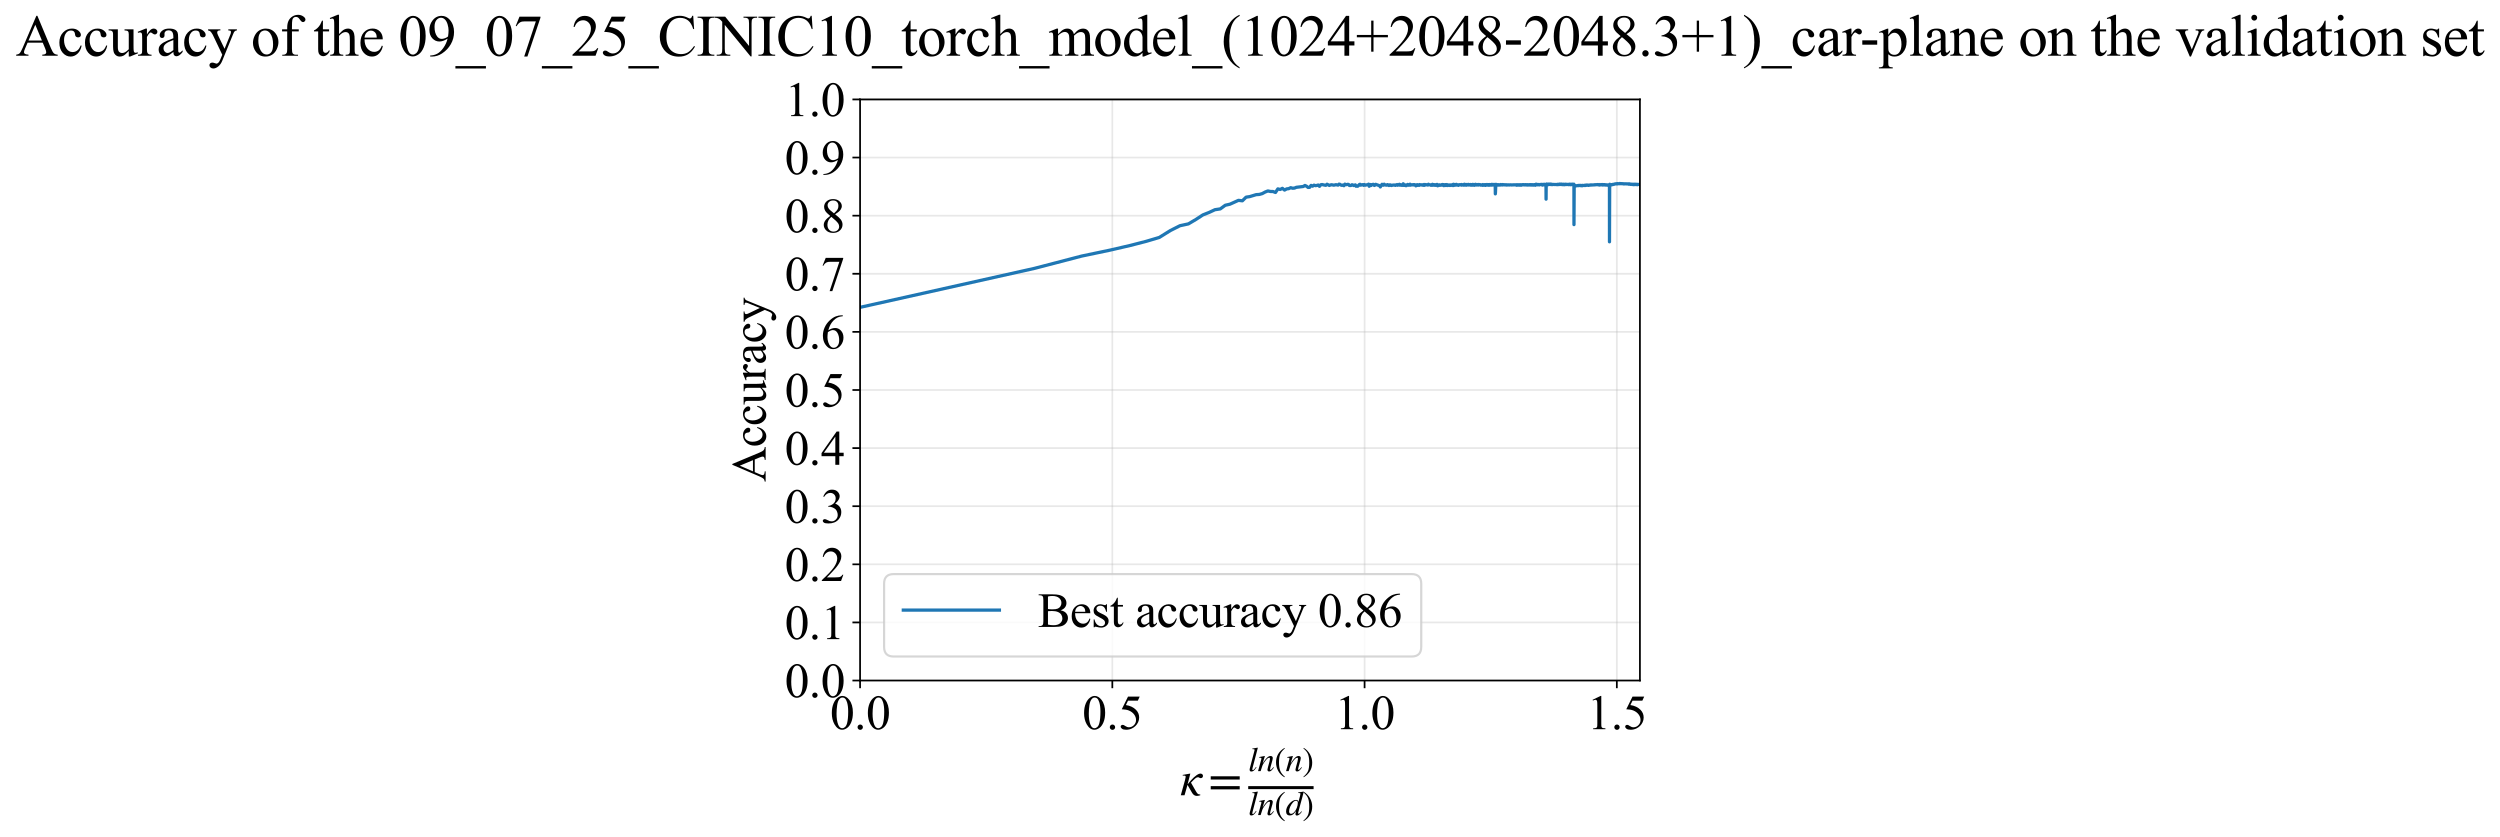 <?xml version="1.0" encoding="utf-8" standalone="no"?>
<!DOCTYPE svg PUBLIC "-//W3C//DTD SVG 1.1//EN"
  "http://www.w3.org/Graphics/SVG/1.1/DTD/svg11.dtd">
<svg xmlns:xlink="http://www.w3.org/1999/xlink" width="1144.84pt" height="383.266pt" viewBox="0 0 1144.84 383.266" xmlns="http://www.w3.org/2000/svg" version="1.1">
 <defs>
  <style type="text/css">*{stroke-linejoin: round; stroke-linecap: butt}</style>
 </defs>
 <g id="figure_1">
  <g id="patch_1">
   <path d="M 0 383.266 
L 1144.84 383.266 
L 1144.84 0 
L 0 0 
z
" style="fill: #ffffff"/>
  </g>
  <g id="axes_1">
   <g id="patch_2">
    <path d="M 393.86 311.644 
L 750.98 311.644 
L 750.98 45.532 
L 393.86 45.532 
z
" style="fill: #ffffff"/>
   </g>
   <g id="matplotlib.axis_1">
    <g id="xtick_1">
     <g id="line2d_1">
      <path d="M 393.86 311.644 
L 393.86 45.532 
" clip-path="url(#p7fba62568f)" style="fill: none; stroke: #b0b0b0; stroke-opacity: 0.3; stroke-width: 0.8; stroke-linecap: square"/>
     </g>
     <g id="line2d_2">
      <defs>
       <path id="mbfd611ea9d" d="M 0 0 
L 0 3.5 
" style="stroke: #000000; stroke-width: 0.8"/>
      </defs>
      <g>
       <use xlink:href="#mbfd611ea9d" x="393.86" y="311.644" style="stroke: #000000; stroke-width: 0.8"/>
      </g>
     </g>
     <g id="text_1">
      <!-- 0.0 -->
      <g transform="translate(380.11 333.92) scale(0.22 -0.22)">
       <defs>
        <path id="TimesNewRomanPSMT-30" d="M 231 2094 
Q 231 2819 450 3342 
Q 669 3866 1031 4122 
Q 1313 4325 1613 4325 
Q 2100 4325 2488 3828 
Q 2972 3213 2972 2159 
Q 2972 1422 2759 906 
Q 2547 391 2217 158 
Q 1888 -75 1581 -75 
Q 975 -75 572 641 
Q 231 1244 231 2094 
z
M 844 2016 
Q 844 1141 1059 588 
Q 1238 122 1591 122 
Q 1759 122 1940 273 
Q 2122 425 2216 781 
Q 2359 1319 2359 2297 
Q 2359 3022 2209 3506 
Q 2097 3866 1919 4016 
Q 1791 4119 1609 4119 
Q 1397 4119 1231 3928 
Q 1006 3669 925 3112 
Q 844 2556 844 2016 
z
" transform="scale(0.016)"/>
        <path id="TimesNewRomanPSMT-2e" d="M 800 606 
Q 947 606 1047 504 
Q 1147 403 1147 259 
Q 1147 116 1045 14 
Q 944 -88 800 -88 
Q 656 -88 554 14 
Q 453 116 453 259 
Q 453 406 554 506 
Q 656 606 800 606 
z
" transform="scale(0.016)"/>
       </defs>
       <use xlink:href="#TimesNewRomanPSMT-30"/>
       <use xlink:href="#TimesNewRomanPSMT-2e" transform="translate(50 0)"/>
       <use xlink:href="#TimesNewRomanPSMT-30" transform="translate(75 0)"/>
      </g>
     </g>
    </g>
    <g id="xtick_2">
     <g id="line2d_3">
      <path d="M 509.375 311.644 
L 509.375 45.532 
" clip-path="url(#p7fba62568f)" style="fill: none; stroke: #b0b0b0; stroke-opacity: 0.3; stroke-width: 0.8; stroke-linecap: square"/>
     </g>
     <g id="line2d_4">
      <g>
       <use xlink:href="#mbfd611ea9d" x="509.375" y="311.644" style="stroke: #000000; stroke-width: 0.8"/>
      </g>
     </g>
     <g id="text_2">
      <!-- 0.5 -->
      <g transform="translate(495.625 333.92) scale(0.22 -0.22)">
       <defs>
        <path id="TimesNewRomanPSMT-35" d="M 2778 4238 
L 2534 3706 
L 1259 3706 
L 981 3138 
Q 1809 3016 2294 2522 
Q 2709 2097 2709 1522 
Q 2709 1188 2573 903 
Q 2438 619 2231 419 
Q 2025 219 1772 97 
Q 1413 -75 1034 -75 
Q 653 -75 479 54 
Q 306 184 306 341 
Q 306 428 378 495 
Q 450 563 559 563 
Q 641 563 702 538 
Q 763 513 909 409 
Q 1144 247 1384 247 
Q 1750 247 2026 523 
Q 2303 800 2303 1197 
Q 2303 1581 2056 1914 
Q 1809 2247 1375 2428 
Q 1034 2569 447 2591 
L 1259 4238 
L 2778 4238 
z
" transform="scale(0.016)"/>
       </defs>
       <use xlink:href="#TimesNewRomanPSMT-30"/>
       <use xlink:href="#TimesNewRomanPSMT-2e" transform="translate(50 0)"/>
       <use xlink:href="#TimesNewRomanPSMT-35" transform="translate(75 0)"/>
      </g>
     </g>
    </g>
    <g id="xtick_3">
     <g id="line2d_5">
      <path d="M 624.891 311.644 
L 624.891 45.532 
" clip-path="url(#p7fba62568f)" style="fill: none; stroke: #b0b0b0; stroke-opacity: 0.3; stroke-width: 0.8; stroke-linecap: square"/>
     </g>
     <g id="line2d_6">
      <g>
       <use xlink:href="#mbfd611ea9d" x="624.891" y="311.644" style="stroke: #000000; stroke-width: 0.8"/>
      </g>
     </g>
     <g id="text_3">
      <!-- 1.0 -->
      <g transform="translate(611.141 333.92) scale(0.22 -0.22)">
       <defs>
        <path id="TimesNewRomanPSMT-31" d="M 750 3822 
L 1781 4325 
L 1884 4325 
L 1884 747 
Q 1884 391 1914 303 
Q 1944 216 2037 169 
Q 2131 122 2419 116 
L 2419 0 
L 825 0 
L 825 116 
Q 1125 122 1212 167 
Q 1300 213 1334 289 
Q 1369 366 1369 747 
L 1369 3034 
Q 1369 3497 1338 3628 
Q 1316 3728 1258 3775 
Q 1200 3822 1119 3822 
Q 1003 3822 797 3725 
L 750 3822 
z
" transform="scale(0.016)"/>
       </defs>
       <use xlink:href="#TimesNewRomanPSMT-31"/>
       <use xlink:href="#TimesNewRomanPSMT-2e" transform="translate(50 0)"/>
       <use xlink:href="#TimesNewRomanPSMT-30" transform="translate(75 0)"/>
      </g>
     </g>
    </g>
    <g id="xtick_4">
     <g id="line2d_7">
      <path d="M 740.406 311.644 
L 740.406 45.532 
" clip-path="url(#p7fba62568f)" style="fill: none; stroke: #b0b0b0; stroke-opacity: 0.3; stroke-width: 0.8; stroke-linecap: square"/>
     </g>
     <g id="line2d_8">
      <g>
       <use xlink:href="#mbfd611ea9d" x="740.406" y="311.644" style="stroke: #000000; stroke-width: 0.8"/>
      </g>
     </g>
     <g id="text_4">
      <!-- 1.5 -->
      <g transform="translate(726.656 333.92) scale(0.22 -0.22)">
       <use xlink:href="#TimesNewRomanPSMT-31"/>
       <use xlink:href="#TimesNewRomanPSMT-2e" transform="translate(50 0)"/>
       <use xlink:href="#TimesNewRomanPSMT-35" transform="translate(75 0)"/>
      </g>
     </g>
    </g>
    <g id="text_5">
     <!-- $\kappa  = \frac{ln(n)}{ln(d)}$ -->
     <g transform="translate(540.41 364.186) scale(0.22 -0.22)">
      <defs>
       <path id="STIXGeneral-Italic-3ba" d="M 979 1440 
L 998 1446 
Q 1850 2541 2464 2790 
Q 2547 2822 2630 2822 
Q 2797 2822 2886 2736 
Q 2976 2650 2976 2522 
Q 2976 2387 2893 2307 
Q 2810 2227 2682 2227 
Q 2605 2227 2502 2288 
Q 2400 2349 2336 2349 
Q 2170 2349 1990 2205 
Q 1811 2061 1414 1645 
L 2042 544 
Q 2202 262 2310 182 
Q 2419 102 2624 102 
L 2624 0 
Q 2374 -83 2182 -83 
Q 1786 -83 1555 326 
L 960 1350 
L 576 0 
L 90 0 
L 640 1978 
Q 730 2317 730 2406 
Q 730 2560 518 2560 
L 339 2560 
L 339 2650 
Q 678 2694 1306 2822 
L 1325 2803 
L 979 1440 
z
" transform="scale(0.016)"/>
       <path id="STIXGeneral-Regular-3d" d="M 4077 2048 
L 307 2048 
L 307 2470 
L 4077 2470 
L 4077 2048 
z
M 4077 768 
L 307 768 
L 307 1190 
L 4077 1190 
L 4077 768 
z
" transform="scale(0.016)"/>
       <path id="STIXGeneral-Italic-6c" d="M 1786 4339 
L 806 595 
Q 755 410 755 320 
Q 755 205 864 205 
Q 1037 205 1293 570 
L 1453 794 
L 1542 730 
Q 1254 275 1046 102 
Q 838 -70 576 -70 
Q 262 -70 262 288 
Q 262 397 288 480 
L 1165 3834 
Q 1184 3898 1184 3955 
Q 1184 4096 870 4096 
L 755 4096 
L 755 4198 
Q 1203 4250 1747 4371 
L 1786 4339 
z
" transform="scale(0.016)"/>
       <path id="STIXGeneral-Italic-6e" d="M 2944 749 
L 3034 666 
Q 2707 218 2534 80 
Q 2362 -58 2138 -58 
Q 2010 -58 1923 28 
Q 1837 115 1837 288 
Q 1837 390 1939 768 
L 2221 1805 
Q 2310 2150 2310 2310 
Q 2310 2496 2157 2496 
Q 1971 2496 1750 2275 
Q 1530 2054 1210 1587 
Q 998 1274 899 1024 
Q 800 774 570 0 
L 90 0 
L 704 2240 
Q 717 2304 717 2349 
Q 717 2445 630 2480 
Q 544 2515 301 2522 
L 301 2624 
Q 550 2675 857 2729 
Q 1165 2784 1338 2822 
L 1363 2810 
L 934 1414 
Q 1408 2170 1753 2496 
Q 2099 2822 2413 2822 
Q 2611 2822 2720 2716 
Q 2829 2611 2829 2432 
Q 2829 2272 2765 2048 
L 2406 749 
Q 2317 429 2317 358 
Q 2317 243 2419 243 
Q 2541 243 2810 582 
Q 2854 634 2944 749 
z
" transform="scale(0.016)"/>
       <path id="STIXGeneral-Regular-28" d="M 1946 -1030 
L 1869 -1133 
Q 1126 -710 716 32 
Q 307 774 307 1613 
Q 307 3386 1888 4326 
L 1946 4224 
Q 1293 3667 1075 3126 
Q 858 2586 858 1632 
Q 858 685 1082 96 
Q 1306 -493 1946 -1030 
z
" transform="scale(0.016)"/>
       <path id="STIXGeneral-Regular-29" d="M 186 4224 
L 262 4326 
Q 992 3891 1408 3148 
Q 1824 2406 1824 1581 
Q 1824 -166 243 -1133 
L 186 -1030 
Q 845 -486 1059 54 
Q 1274 595 1274 1562 
Q 1274 2534 1059 3120 
Q 845 3706 186 4224 
z
" transform="scale(0.016)"/>
       <path id="STIXGeneral-Italic-64" d="M 3334 4371 
L 3373 4333 
L 3123 3360 
L 2739 1958 
Q 2323 429 2323 384 
Q 2323 256 2438 256 
Q 2522 256 2614 336 
Q 2707 416 2963 710 
L 3040 646 
Q 2547 -83 2099 -83 
Q 1978 -83 1907 -6 
Q 1837 70 1837 205 
Q 1837 397 1920 774 
Q 1645 307 1379 118 
Q 1114 -70 781 -70 
Q 461 -70 278 125 
Q 96 320 96 678 
Q 96 1440 713 2131 
Q 1331 2822 1965 2822 
Q 2163 2822 2256 2732 
Q 2349 2643 2381 2451 
L 2387 2451 
L 2675 3494 
Q 2765 3808 2765 3949 
Q 2765 4051 2694 4076 
Q 2624 4102 2355 4115 
L 2355 4224 
Q 2848 4269 3334 4371 
z
M 2278 2310 
Q 2278 2477 2185 2576 
Q 2093 2675 1978 2675 
Q 1677 2675 1395 2381 
Q 1075 2042 864 1571 
Q 653 1101 653 704 
Q 653 486 752 361 
Q 851 237 1024 237 
Q 1312 237 1606 550 
Q 1901 864 2089 1350 
Q 2278 1837 2278 2310 
z
" transform="scale(0.016)"/>
      </defs>
      <use xlink:href="#STIXGeneral-Italic-3ba" transform="translate(0 0.003)"/>
      <use xlink:href="#STIXGeneral-Regular-3d" transform="translate(58.84 0.003)"/>
      <use xlink:href="#STIXGeneral-Italic-6c" transform="translate(141.78 50.192) scale(0.7)"/>
      <use xlink:href="#STIXGeneral-Italic-6e" transform="translate(161.24 50.192) scale(0.7)"/>
      <use xlink:href="#STIXGeneral-Regular-28" transform="translate(196.24 50.192) scale(0.7)"/>
      <use xlink:href="#STIXGeneral-Italic-6e" transform="translate(219.55 50.192) scale(0.7)"/>
      <use xlink:href="#STIXGeneral-Regular-29" transform="translate(254.55 50.192) scale(0.7)"/>
      <use xlink:href="#STIXGeneral-Italic-6c" transform="translate(141.78 -41.258) scale(0.7)"/>
      <use xlink:href="#STIXGeneral-Italic-6e" transform="translate(161.24 -41.258) scale(0.7)"/>
      <use xlink:href="#STIXGeneral-Regular-28" transform="translate(196.24 -41.258) scale(0.7)"/>
      <use xlink:href="#STIXGeneral-Italic-64" transform="translate(219.55 -41.258) scale(0.7)"/>
      <use xlink:href="#STIXGeneral-Regular-29" transform="translate(254.55 -41.258) scale(0.7)"/>
      <path d="M 141.78 12.8 
L 141.78 19.05 
L 277.86 19.05 
L 277.86 12.8 
L 141.78 12.8 
z
"/>
     </g>
    </g>
   </g>
   <g id="matplotlib.axis_2">
    <g id="ytick_1">
     <g id="line2d_9">
      <path d="M 393.86 311.644 
L 750.98 311.644 
" clip-path="url(#p7fba62568f)" style="fill: none; stroke: #b0b0b0; stroke-opacity: 0.3; stroke-width: 0.8; stroke-linecap: square"/>
     </g>
     <g id="line2d_10">
      <defs>
       <path id="m2b1e548db9" d="M 0 0 
L -3.5 0 
" style="stroke: #000000; stroke-width: 0.8"/>
      </defs>
      <g>
       <use xlink:href="#m2b1e548db9" x="393.86" y="311.644" style="stroke: #000000; stroke-width: 0.8"/>
      </g>
     </g>
     <g id="text_6">
      <!-- 0.0 -->
      <g transform="translate(359.36 319.282) scale(0.22 -0.22)">
       <use xlink:href="#TimesNewRomanPSMT-30"/>
       <use xlink:href="#TimesNewRomanPSMT-2e" transform="translate(50 0)"/>
       <use xlink:href="#TimesNewRomanPSMT-30" transform="translate(75 0)"/>
      </g>
     </g>
    </g>
    <g id="ytick_2">
     <g id="line2d_11">
      <path d="M 393.86 285.032 
L 750.98 285.032 
" clip-path="url(#p7fba62568f)" style="fill: none; stroke: #b0b0b0; stroke-opacity: 0.3; stroke-width: 0.8; stroke-linecap: square"/>
     </g>
     <g id="line2d_12">
      <g>
       <use xlink:href="#m2b1e548db9" x="393.86" y="285.032" style="stroke: #000000; stroke-width: 0.8"/>
      </g>
     </g>
     <g id="text_7">
      <!-- 0.1 -->
      <g transform="translate(359.36 292.67) scale(0.22 -0.22)">
       <use xlink:href="#TimesNewRomanPSMT-30"/>
       <use xlink:href="#TimesNewRomanPSMT-2e" transform="translate(50 0)"/>
       <use xlink:href="#TimesNewRomanPSMT-31" transform="translate(75 0)"/>
      </g>
     </g>
    </g>
    <g id="ytick_3">
     <g id="line2d_13">
      <path d="M 393.86 258.421 
L 750.98 258.421 
" clip-path="url(#p7fba62568f)" style="fill: none; stroke: #b0b0b0; stroke-opacity: 0.3; stroke-width: 0.8; stroke-linecap: square"/>
     </g>
     <g id="line2d_14">
      <g>
       <use xlink:href="#m2b1e548db9" x="393.86" y="258.421" style="stroke: #000000; stroke-width: 0.8"/>
      </g>
     </g>
     <g id="text_8">
      <!-- 0.2 -->
      <g transform="translate(359.36 266.059) scale(0.22 -0.22)">
       <defs>
        <path id="TimesNewRomanPSMT-32" d="M 2934 816 
L 2638 0 
L 138 0 
L 138 116 
Q 1241 1122 1691 1759 
Q 2141 2397 2141 2925 
Q 2141 3328 1894 3587 
Q 1647 3847 1303 3847 
Q 991 3847 742 3664 
Q 494 3481 375 3128 
L 259 3128 
Q 338 3706 661 4015 
Q 984 4325 1469 4325 
Q 1984 4325 2329 3994 
Q 2675 3663 2675 3213 
Q 2675 2891 2525 2569 
Q 2294 2063 1775 1497 
Q 997 647 803 472 
L 1909 472 
Q 2247 472 2383 497 
Q 2519 522 2628 598 
Q 2738 675 2819 816 
L 2934 816 
z
" transform="scale(0.016)"/>
       </defs>
       <use xlink:href="#TimesNewRomanPSMT-30"/>
       <use xlink:href="#TimesNewRomanPSMT-2e" transform="translate(50 0)"/>
       <use xlink:href="#TimesNewRomanPSMT-32" transform="translate(75 0)"/>
      </g>
     </g>
    </g>
    <g id="ytick_4">
     <g id="line2d_15">
      <path d="M 393.86 231.81 
L 750.98 231.81 
" clip-path="url(#p7fba62568f)" style="fill: none; stroke: #b0b0b0; stroke-opacity: 0.3; stroke-width: 0.8; stroke-linecap: square"/>
     </g>
     <g id="line2d_16">
      <g>
       <use xlink:href="#m2b1e548db9" x="393.86" y="231.81" style="stroke: #000000; stroke-width: 0.8"/>
      </g>
     </g>
     <g id="text_9">
      <!-- 0.3 -->
      <g transform="translate(359.36 239.448) scale(0.22 -0.22)">
       <defs>
        <path id="TimesNewRomanPSMT-33" d="M 325 3431 
Q 506 3859 782 4092 
Q 1059 4325 1472 4325 
Q 1981 4325 2253 3994 
Q 2459 3747 2459 3466 
Q 2459 3003 1878 2509 
Q 2269 2356 2469 2072 
Q 2669 1788 2669 1403 
Q 2669 853 2319 450 
Q 1863 -75 997 -75 
Q 569 -75 414 31 
Q 259 138 259 259 
Q 259 350 332 419 
Q 406 488 509 488 
Q 588 488 669 463 
Q 722 447 909 348 
Q 1097 250 1169 231 
Q 1284 197 1416 197 
Q 1734 197 1970 444 
Q 2206 691 2206 1028 
Q 2206 1275 2097 1509 
Q 2016 1684 1919 1775 
Q 1784 1900 1550 2001 
Q 1316 2103 1072 2103 
L 972 2103 
L 972 2197 
Q 1219 2228 1467 2375 
Q 1716 2522 1828 2728 
Q 1941 2934 1941 3181 
Q 1941 3503 1739 3701 
Q 1538 3900 1238 3900 
Q 753 3900 428 3381 
L 325 3431 
z
" transform="scale(0.016)"/>
       </defs>
       <use xlink:href="#TimesNewRomanPSMT-30"/>
       <use xlink:href="#TimesNewRomanPSMT-2e" transform="translate(50 0)"/>
       <use xlink:href="#TimesNewRomanPSMT-33" transform="translate(75 0)"/>
      </g>
     </g>
    </g>
    <g id="ytick_5">
     <g id="line2d_17">
      <path d="M 393.86 205.199 
L 750.98 205.199 
" clip-path="url(#p7fba62568f)" style="fill: none; stroke: #b0b0b0; stroke-opacity: 0.3; stroke-width: 0.8; stroke-linecap: square"/>
     </g>
     <g id="line2d_18">
      <g>
       <use xlink:href="#m2b1e548db9" x="393.86" y="205.199" style="stroke: #000000; stroke-width: 0.8"/>
      </g>
     </g>
     <g id="text_10">
      <!-- 0.4 -->
      <g transform="translate(359.36 212.837) scale(0.22 -0.22)">
       <defs>
        <path id="TimesNewRomanPSMT-34" d="M 2978 1563 
L 2978 1119 
L 2409 1119 
L 2409 0 
L 1894 0 
L 1894 1119 
L 100 1119 
L 100 1519 
L 2066 4325 
L 2409 4325 
L 2409 1563 
L 2978 1563 
z
M 1894 1563 
L 1894 3666 
L 406 1563 
L 1894 1563 
z
" transform="scale(0.016)"/>
       </defs>
       <use xlink:href="#TimesNewRomanPSMT-30"/>
       <use xlink:href="#TimesNewRomanPSMT-2e" transform="translate(50 0)"/>
       <use xlink:href="#TimesNewRomanPSMT-34" transform="translate(75 0)"/>
      </g>
     </g>
    </g>
    <g id="ytick_6">
     <g id="line2d_19">
      <path d="M 393.86 178.588 
L 750.98 178.588 
" clip-path="url(#p7fba62568f)" style="fill: none; stroke: #b0b0b0; stroke-opacity: 0.3; stroke-width: 0.8; stroke-linecap: square"/>
     </g>
     <g id="line2d_20">
      <g>
       <use xlink:href="#m2b1e548db9" x="393.86" y="178.588" style="stroke: #000000; stroke-width: 0.8"/>
      </g>
     </g>
     <g id="text_11">
      <!-- 0.5 -->
      <g transform="translate(359.36 186.226) scale(0.22 -0.22)">
       <use xlink:href="#TimesNewRomanPSMT-30"/>
       <use xlink:href="#TimesNewRomanPSMT-2e" transform="translate(50 0)"/>
       <use xlink:href="#TimesNewRomanPSMT-35" transform="translate(75 0)"/>
      </g>
     </g>
    </g>
    <g id="ytick_7">
     <g id="line2d_21">
      <path d="M 393.86 151.976 
L 750.98 151.976 
" clip-path="url(#p7fba62568f)" style="fill: none; stroke: #b0b0b0; stroke-opacity: 0.3; stroke-width: 0.8; stroke-linecap: square"/>
     </g>
     <g id="line2d_22">
      <g>
       <use xlink:href="#m2b1e548db9" x="393.86" y="151.976" style="stroke: #000000; stroke-width: 0.8"/>
      </g>
     </g>
     <g id="text_12">
      <!-- 0.6 -->
      <g transform="translate(359.36 159.614) scale(0.22 -0.22)">
       <defs>
        <path id="TimesNewRomanPSMT-36" d="M 2869 4325 
L 2869 4209 
Q 2456 4169 2195 4045 
Q 1934 3922 1679 3669 
Q 1425 3416 1258 3105 
Q 1091 2794 978 2366 
Q 1428 2675 1881 2675 
Q 2316 2675 2634 2325 
Q 2953 1975 2953 1425 
Q 2953 894 2631 456 
Q 2244 -75 1606 -75 
Q 1172 -75 869 213 
Q 275 772 275 1663 
Q 275 2231 503 2743 
Q 731 3256 1154 3653 
Q 1578 4050 1965 4187 
Q 2353 4325 2688 4325 
L 2869 4325 
z
M 925 2138 
Q 869 1716 869 1456 
Q 869 1156 980 804 
Q 1091 453 1309 247 
Q 1469 100 1697 100 
Q 1969 100 2183 356 
Q 2397 613 2397 1088 
Q 2397 1622 2184 2012 
Q 1972 2403 1581 2403 
Q 1463 2403 1327 2353 
Q 1191 2303 925 2138 
z
" transform="scale(0.016)"/>
       </defs>
       <use xlink:href="#TimesNewRomanPSMT-30"/>
       <use xlink:href="#TimesNewRomanPSMT-2e" transform="translate(50 0)"/>
       <use xlink:href="#TimesNewRomanPSMT-36" transform="translate(75 0)"/>
      </g>
     </g>
    </g>
    <g id="ytick_8">
     <g id="line2d_23">
      <path d="M 393.86 125.365 
L 750.98 125.365 
" clip-path="url(#p7fba62568f)" style="fill: none; stroke: #b0b0b0; stroke-opacity: 0.3; stroke-width: 0.8; stroke-linecap: square"/>
     </g>
     <g id="line2d_24">
      <g>
       <use xlink:href="#m2b1e548db9" x="393.86" y="125.365" style="stroke: #000000; stroke-width: 0.8"/>
      </g>
     </g>
     <g id="text_13">
      <!-- 0.7 -->
      <g transform="translate(359.36 133.003) scale(0.22 -0.22)">
       <defs>
        <path id="TimesNewRomanPSMT-37" d="M 644 4238 
L 2916 4238 
L 2916 4119 
L 1503 -88 
L 1153 -88 
L 2419 3728 
L 1253 3728 
Q 900 3728 750 3644 
Q 488 3500 328 3200 
L 238 3234 
L 644 4238 
z
" transform="scale(0.016)"/>
       </defs>
       <use xlink:href="#TimesNewRomanPSMT-30"/>
       <use xlink:href="#TimesNewRomanPSMT-2e" transform="translate(50 0)"/>
       <use xlink:href="#TimesNewRomanPSMT-37" transform="translate(75 0)"/>
      </g>
     </g>
    </g>
    <g id="ytick_9">
     <g id="line2d_25">
      <path d="M 393.86 98.754 
L 750.98 98.754 
" clip-path="url(#p7fba62568f)" style="fill: none; stroke: #b0b0b0; stroke-opacity: 0.3; stroke-width: 0.8; stroke-linecap: square"/>
     </g>
     <g id="line2d_26">
      <g>
       <use xlink:href="#m2b1e548db9" x="393.86" y="98.754" style="stroke: #000000; stroke-width: 0.8"/>
      </g>
     </g>
     <g id="text_14">
      <!-- 0.8 -->
      <g transform="translate(359.36 106.392) scale(0.22 -0.22)">
       <defs>
        <path id="TimesNewRomanPSMT-38" d="M 1228 2134 
Q 725 2547 579 2797 
Q 434 3047 434 3316 
Q 434 3728 753 4026 
Q 1072 4325 1600 4325 
Q 2113 4325 2425 4047 
Q 2738 3769 2738 3413 
Q 2738 3175 2569 2928 
Q 2400 2681 1866 2347 
Q 2416 1922 2594 1678 
Q 2831 1359 2831 1006 
Q 2831 559 2490 242 
Q 2150 -75 1597 -75 
Q 994 -75 656 303 
Q 388 606 388 966 
Q 388 1247 577 1523 
Q 766 1800 1228 2134 
z
M 1719 2469 
Q 2094 2806 2194 3001 
Q 2294 3197 2294 3444 
Q 2294 3772 2109 3958 
Q 1925 4144 1606 4144 
Q 1288 4144 1088 3959 
Q 888 3775 888 3528 
Q 888 3366 970 3203 
Q 1053 3041 1206 2894 
L 1719 2469 
z
M 1375 2016 
Q 1116 1797 991 1539 
Q 866 1281 866 981 
Q 866 578 1086 336 
Q 1306 94 1647 94 
Q 1984 94 2187 284 
Q 2391 475 2391 747 
Q 2391 972 2272 1150 
Q 2050 1481 1375 2016 
z
" transform="scale(0.016)"/>
       </defs>
       <use xlink:href="#TimesNewRomanPSMT-30"/>
       <use xlink:href="#TimesNewRomanPSMT-2e" transform="translate(50 0)"/>
       <use xlink:href="#TimesNewRomanPSMT-38" transform="translate(75 0)"/>
      </g>
     </g>
    </g>
    <g id="ytick_10">
     <g id="line2d_27">
      <path d="M 393.86 72.143 
L 750.98 72.143 
" clip-path="url(#p7fba62568f)" style="fill: none; stroke: #b0b0b0; stroke-opacity: 0.3; stroke-width: 0.8; stroke-linecap: square"/>
     </g>
     <g id="line2d_28">
      <g>
       <use xlink:href="#m2b1e548db9" x="393.86" y="72.143" style="stroke: #000000; stroke-width: 0.8"/>
      </g>
     </g>
     <g id="text_15">
      <!-- 0.9 -->
      <g transform="translate(359.36 79.781) scale(0.22 -0.22)">
       <defs>
        <path id="TimesNewRomanPSMT-39" d="M 338 -88 
L 338 28 
Q 744 34 1094 217 
Q 1444 400 1770 856 
Q 2097 1313 2225 1859 
Q 1734 1544 1338 1544 
Q 891 1544 572 1889 
Q 253 2234 253 2806 
Q 253 3363 572 3797 
Q 956 4325 1575 4325 
Q 2097 4325 2469 3894 
Q 2925 3359 2925 2575 
Q 2925 1869 2578 1258 
Q 2231 647 1613 244 
Q 1109 -88 516 -88 
L 338 -88 
z
M 2275 2091 
Q 2331 2497 2331 2741 
Q 2331 3044 2228 3395 
Q 2125 3747 1936 3934 
Q 1747 4122 1506 4122 
Q 1228 4122 1018 3872 
Q 809 3622 809 3128 
Q 809 2469 1088 2097 
Q 1291 1828 1588 1828 
Q 1731 1828 1928 1897 
Q 2125 1966 2275 2091 
z
" transform="scale(0.016)"/>
       </defs>
       <use xlink:href="#TimesNewRomanPSMT-30"/>
       <use xlink:href="#TimesNewRomanPSMT-2e" transform="translate(50 0)"/>
       <use xlink:href="#TimesNewRomanPSMT-39" transform="translate(75 0)"/>
      </g>
     </g>
    </g>
    <g id="ytick_11">
     <g id="line2d_29">
      <path d="M 393.86 45.532 
L 750.98 45.532 
" clip-path="url(#p7fba62568f)" style="fill: none; stroke: #b0b0b0; stroke-opacity: 0.3; stroke-width: 0.8; stroke-linecap: square"/>
     </g>
     <g id="line2d_30">
      <g>
       <use xlink:href="#m2b1e548db9" x="393.86" y="45.532" style="stroke: #000000; stroke-width: 0.8"/>
      </g>
     </g>
     <g id="text_16">
      <!-- 1.0 -->
      <g transform="translate(359.36 53.17) scale(0.22 -0.22)">
       <use xlink:href="#TimesNewRomanPSMT-31"/>
       <use xlink:href="#TimesNewRomanPSMT-2e" transform="translate(50 0)"/>
       <use xlink:href="#TimesNewRomanPSMT-30" transform="translate(75 0)"/>
      </g>
     </g>
    </g>
    <g id="text_17">
     <!-- Accuracy -->
     <g transform="translate(350.613 220.726) rotate(-90) scale(0.22 -0.22)">
      <defs>
       <path id="TimesNewRomanPSMT-41" d="M 2928 1419 
L 1288 1419 
L 1000 750 
Q 894 503 894 381 
Q 894 284 986 211 
Q 1078 138 1384 116 
L 1384 0 
L 50 0 
L 50 116 
Q 316 163 394 238 
Q 553 388 747 847 
L 2238 4334 
L 2347 4334 
L 3822 809 
Q 4000 384 4145 257 
Q 4291 131 4550 116 
L 4550 0 
L 2878 0 
L 2878 116 
Q 3131 128 3220 200 
Q 3309 272 3309 375 
Q 3309 513 3184 809 
L 2928 1419 
z
M 2841 1650 
L 2122 3363 
L 1384 1650 
L 2841 1650 
z
" transform="scale(0.016)"/>
       <path id="TimesNewRomanPSMT-63" d="M 2631 1088 
Q 2516 522 2178 217 
Q 1841 -88 1431 -88 
Q 944 -88 581 321 
Q 219 731 219 1428 
Q 219 2103 620 2525 
Q 1022 2947 1584 2947 
Q 2006 2947 2278 2723 
Q 2550 2500 2550 2259 
Q 2550 2141 2473 2067 
Q 2397 1994 2259 1994 
Q 2075 1994 1981 2113 
Q 1928 2178 1911 2362 
Q 1894 2547 1784 2644 
Q 1675 2738 1481 2738 
Q 1169 2738 978 2506 
Q 725 2200 725 1697 
Q 725 1184 976 792 
Q 1228 400 1656 400 
Q 1963 400 2206 609 
Q 2378 753 2541 1131 
L 2631 1088 
z
" transform="scale(0.016)"/>
       <path id="TimesNewRomanPSMT-75" d="M 2709 2863 
L 2709 1128 
Q 2709 631 2732 520 
Q 2756 409 2807 365 
Q 2859 322 2928 322 
Q 3025 322 3147 375 
L 3191 266 
L 2334 -88 
L 2194 -88 
L 2194 519 
Q 1825 119 1631 15 
Q 1438 -88 1222 -88 
Q 981 -88 804 51 
Q 628 191 559 409 
Q 491 628 491 1028 
L 491 2306 
Q 491 2509 447 2587 
Q 403 2666 317 2708 
Q 231 2750 6 2747 
L 6 2863 
L 1009 2863 
L 1009 947 
Q 1009 547 1148 422 
Q 1288 297 1484 297 
Q 1619 297 1789 381 
Q 1959 466 2194 703 
L 2194 2325 
Q 2194 2569 2105 2655 
Q 2016 2741 1734 2747 
L 1734 2863 
L 2709 2863 
z
" transform="scale(0.016)"/>
       <path id="TimesNewRomanPSMT-72" d="M 1038 2947 
L 1038 2303 
Q 1397 2947 1775 2947 
Q 1947 2947 2059 2842 
Q 2172 2738 2172 2600 
Q 2172 2478 2090 2393 
Q 2009 2309 1897 2309 
Q 1788 2309 1652 2417 
Q 1516 2525 1450 2525 
Q 1394 2525 1328 2463 
Q 1188 2334 1038 2041 
L 1038 669 
Q 1038 431 1097 309 
Q 1138 225 1241 169 
Q 1344 113 1538 113 
L 1538 0 
L 72 0 
L 72 113 
Q 291 113 397 181 
Q 475 231 506 341 
Q 522 394 522 644 
L 522 1753 
Q 522 2253 501 2348 
Q 481 2444 426 2487 
Q 372 2531 291 2531 
Q 194 2531 72 2484 
L 41 2597 
L 906 2947 
L 1038 2947 
z
" transform="scale(0.016)"/>
       <path id="TimesNewRomanPSMT-61" d="M 1822 413 
Q 1381 72 1269 19 
Q 1100 -59 909 -59 
Q 613 -59 420 144 
Q 228 347 228 678 
Q 228 888 322 1041 
Q 450 1253 767 1440 
Q 1084 1628 1822 1897 
L 1822 2009 
Q 1822 2438 1686 2597 
Q 1550 2756 1291 2756 
Q 1094 2756 978 2650 
Q 859 2544 859 2406 
L 866 2225 
Q 866 2081 792 2003 
Q 719 1925 600 1925 
Q 484 1925 411 2006 
Q 338 2088 338 2228 
Q 338 2497 613 2722 
Q 888 2947 1384 2947 
Q 1766 2947 2009 2819 
Q 2194 2722 2281 2516 
Q 2338 2381 2338 1966 
L 2338 994 
Q 2338 584 2353 492 
Q 2369 400 2405 369 
Q 2441 338 2488 338 
Q 2538 338 2575 359 
Q 2641 400 2828 588 
L 2828 413 
Q 2478 -56 2159 -56 
Q 2006 -56 1915 50 
Q 1825 156 1822 413 
z
M 1822 616 
L 1822 1706 
Q 1350 1519 1213 1441 
Q 966 1303 859 1153 
Q 753 1003 753 825 
Q 753 600 887 451 
Q 1022 303 1197 303 
Q 1434 303 1822 616 
z
" transform="scale(0.016)"/>
       <path id="TimesNewRomanPSMT-79" d="M 38 2863 
L 1372 2863 
L 1372 2747 
L 1306 2747 
Q 1166 2747 1095 2686 
Q 1025 2625 1025 2534 
Q 1025 2413 1128 2197 
L 1825 753 
L 2466 2334 
Q 2519 2463 2519 2588 
Q 2519 2644 2497 2672 
Q 2472 2706 2419 2726 
Q 2366 2747 2231 2747 
L 2231 2863 
L 3163 2863 
L 3163 2747 
Q 3047 2734 2984 2696 
Q 2922 2659 2847 2556 
Q 2819 2513 2741 2316 
L 1575 -541 
Q 1406 -956 1132 -1168 
Q 859 -1381 606 -1381 
Q 422 -1381 303 -1275 
Q 184 -1169 184 -1031 
Q 184 -900 270 -820 
Q 356 -741 506 -741 
Q 609 -741 788 -809 
Q 913 -856 944 -856 
Q 1038 -856 1148 -759 
Q 1259 -663 1372 -384 
L 1575 113 
L 547 2272 
Q 500 2369 397 2513 
Q 319 2622 269 2659 
Q 197 2709 38 2747 
L 38 2863 
z
" transform="scale(0.016)"/>
      </defs>
      <use xlink:href="#TimesNewRomanPSMT-41"/>
      <use xlink:href="#TimesNewRomanPSMT-63" transform="translate(72.217 0)"/>
      <use xlink:href="#TimesNewRomanPSMT-63" transform="translate(116.602 0)"/>
      <use xlink:href="#TimesNewRomanPSMT-75" transform="translate(160.986 0)"/>
      <use xlink:href="#TimesNewRomanPSMT-72" transform="translate(210.986 0)"/>
      <use xlink:href="#TimesNewRomanPSMT-61" transform="translate(244.287 0)"/>
      <use xlink:href="#TimesNewRomanPSMT-63" transform="translate(288.672 0)"/>
      <use xlink:href="#TimesNewRomanPSMT-79" transform="translate(333.057 0)"/>
     </g>
    </g>
   </g>
   <g id="line2d_31">
    <path d="M 393.86 140.74 
L 473.79 122.881 
L 495.343 117.263 
L 508.324 114.543 
L 517.643 112.385 
L 524.918 110.507 
L 530.886 108.733 
L 535.945 105.584 
L 540.337 103.367 
L 544.217 102.524 
L 547.692 100.469 
L 550.839 98.414 
L 553.714 97.275 
L 556.361 96.034 
L 558.813 95.664 
L 561.097 93.993 
L 563.234 93.506 
L 567.137 91.746 
L 568.929 91.953 
L 570.63 90.283 
L 572.249 90.046 
L 575.267 89.13 
L 576.679 89.041 
L 578.035 88.656 
L 579.337 87.947 
L 580.59 87.444 
L 581.798 87.681 
L 582.963 87.71 
L 584.089 88.139 
L 585.179 86.498 
L 586.234 86.764 
L 587.256 86.247 
L 588.248 87.045 
L 589.211 86.498 
L 590.148 86.394 
L 591.059 85.951 
L 591.945 86.202 
L 592.809 86.128 
L 593.65 85.774 
L 596.82 85.404 
L 597.567 84.931 
L 598.298 85.271 
L 599.013 85.833 
L 599.713 85.788 
L 600.399 84.901 
L 601.071 85.256 
L 601.73 84.783 
L 602.376 85.02 
L 603.01 84.931 
L 603.631 84.724 
L 604.242 85.33 
L 604.841 84.606 
L 605.43 84.517 
L 606.578 84.768 
L 607.137 84.857 
L 607.687 84.369 
L 608.761 84.916 
L 609.285 84.694 
L 609.801 84.606 
L 610.809 84.798 
L 611.788 84.576 
L 612.739 84.768 
L 613.205 84.31 
L 613.664 84.428 
L 614.117 84.783 
L 614.563 84.887 
L 615.004 84.724 
L 615.44 85.034 
L 615.869 84.325 
L 616.293 84.546 
L 616.712 84.546 
L 617.125 84.413 
L 617.534 84.458 
L 617.937 84.931 
L 618.73 84.931 
L 619.119 84.606 
L 619.504 84.694 
L 619.885 84.96 
L 620.261 84.872 
L 620.633 84.65 
L 621.001 85.3 
L 621.365 85.108 
L 621.725 85.286 
L 622.081 85.005 
L 622.433 84.546 
L 622.782 84.384 
L 623.127 84.798 
L 623.468 84.606 
L 623.806 84.694 
L 624.141 84.532 
L 624.472 84.872 
L 624.8 84.502 
L 625.125 84.798 
L 626.081 84.606 
L 626.394 84.62 
L 626.704 84.325 
L 627.011 85.3 
L 627.315 84.517 
L 627.616 84.517 
L 627.915 84.931 
L 628.211 84.546 
L 628.504 84.576 
L 628.795 84.399 
L 629.083 84.546 
L 629.369 84.931 
L 629.653 84.768 
L 629.934 84.399 
L 631.572 84.975 
L 631.837 85.049 
L 632.101 85.611 
L 632.362 85.049 
L 632.621 84.901 
L 632.878 84.399 
L 633.133 84.753 
L 633.387 84.827 
L 633.638 84.443 
L 633.887 84.354 
L 634.135 84.694 
L 634.625 84.739 
L 635.108 84.798 
L 635.346 84.532 
L 635.583 84.739 
L 635.819 84.68 
L 636.053 84.96 
L 636.515 84.62 
L 636.744 84.872 
L 636.971 84.753 
L 637.197 84.946 
L 637.866 84.753 
L 638.737 84.739 
L 638.951 84.901 
L 639.375 84.62 
L 639.585 84.753 
L 639.794 84.517 
L 640.002 84.842 
L 640.208 84.606 
L 640.413 84.709 
L 640.819 84.384 
L 641.02 84.798 
L 641.22 84.798 
L 641.419 84.561 
L 641.814 84.857 
L 642.203 84.606 
L 642.396 84.887 
L 642.588 84.162 
L 642.969 84.901 
L 643.158 84.842 
L 643.345 84.65 
L 643.532 84.709 
L 643.718 85.005 
L 643.902 84.753 
L 644.086 85.005 
L 644.268 84.694 
L 644.63 84.458 
L 645.166 84.842 
L 645.694 84.354 
L 645.868 84.798 
L 646.554 84.606 
L 646.724 84.694 
L 647.227 84.532 
L 647.394 84.709 
L 647.559 84.694 
L 647.723 84.546 
L 648.212 84.798 
L 648.374 85.108 
L 648.534 84.65 
L 648.694 84.724 
L 648.853 84.606 
L 649.011 84.901 
L 649.169 84.576 
L 649.637 84.872 
L 649.791 84.783 
L 649.945 84.872 
L 650.098 84.517 
L 650.403 84.68 
L 650.704 84.62 
L 651.151 84.665 
L 651.299 84.798 
L 651.593 84.591 
L 651.884 84.857 
L 652.028 84.517 
L 652.172 84.473 
L 652.315 84.872 
L 652.458 84.62 
L 652.6 84.665 
L 652.883 84.517 
L 653.023 84.665 
L 653.578 84.591 
L 653.852 84.753 
L 654.124 84.369 
L 654.259 84.606 
L 654.394 84.546 
L 654.662 84.635 
L 655.191 84.65 
L 655.321 84.872 
L 655.452 84.665 
L 655.582 84.68 
L 655.711 84.546 
L 655.84 84.842 
L 655.968 84.399 
L 656.096 84.827 
L 656.477 84.532 
L 656.603 84.813 
L 656.854 84.694 
L 656.978 84.576 
L 657.102 84.857 
L 657.349 84.665 
L 657.472 84.872 
L 657.716 84.532 
L 657.958 84.694 
L 658.079 84.443 
L 658.318 85.079 
L 658.556 84.739 
L 658.675 84.68 
L 658.793 84.96 
L 659.027 84.68 
L 659.144 84.635 
L 659.26 84.842 
L 659.376 84.65 
L 659.492 84.857 
L 659.607 84.768 
L 659.836 84.798 
L 660.176 84.753 
L 660.289 84.546 
L 660.402 84.606 
L 660.514 84.813 
L 660.625 84.487 
L 660.847 84.842 
L 661.068 84.546 
L 661.178 85.02 
L 661.287 84.813 
L 661.396 84.96 
L 661.721 84.561 
L 661.936 84.931 
L 662.043 84.532 
L 662.15 84.931 
L 662.256 84.62 
L 662.468 84.857 
L 662.573 84.517 
L 662.783 84.96 
L 662.887 84.916 
L 662.991 84.709 
L 663.094 84.916 
L 663.301 84.694 
L 663.811 84.931 
L 664.013 84.65 
L 664.113 84.887 
L 664.214 84.783 
L 664.413 84.931 
L 664.612 84.694 
L 664.71 84.827 
L 664.809 84.665 
L 665.005 84.665 
L 665.102 84.591 
L 665.2 84.753 
L 665.297 84.502 
L 665.393 84.975 
L 665.586 84.384 
L 665.682 84.916 
L 665.873 84.517 
L 665.968 84.813 
L 666.063 84.768 
L 666.157 84.827 
L 666.345 84.473 
L 666.439 84.546 
L 666.533 84.768 
L 666.719 84.591 
L 666.811 84.768 
L 666.996 84.428 
L 667.362 84.724 
L 667.453 84.65 
L 667.544 84.768 
L 667.634 84.65 
L 667.814 84.887 
L 667.904 84.635 
L 667.994 84.739 
L 668.26 84.606 
L 668.525 84.68 
L 668.613 84.532 
L 668.701 84.694 
L 668.875 84.62 
L 669.221 84.709 
L 669.307 84.487 
L 669.393 84.798 
L 669.479 84.635 
L 669.564 84.739 
L 669.734 84.606 
L 669.819 84.694 
L 670.071 84.561 
L 670.322 84.813 
L 670.571 84.369 
L 670.654 84.768 
L 670.818 84.576 
L 670.982 84.694 
L 671.064 84.487 
L 671.145 84.65 
L 671.226 84.517 
L 671.388 84.827 
L 671.469 84.487 
L 671.549 84.561 
L 671.869 84.709 
L 671.948 84.694 
L 672.106 84.546 
L 672.264 84.724 
L 672.342 84.428 
L 672.577 84.724 
L 672.732 84.576 
L 672.887 84.724 
L 673.041 84.546 
L 673.117 84.561 
L 673.27 84.487 
L 673.346 84.62 
L 673.498 84.502 
L 673.649 84.842 
L 673.8 84.532 
L 673.875 84.665 
L 673.95 84.576 
L 674.321 84.546 
L 674.395 84.813 
L 674.469 84.428 
L 674.615 84.665 
L 674.689 84.502 
L 674.761 84.753 
L 674.834 84.561 
L 674.907 84.591 
L 674.98 84.546 
L 675.124 84.857 
L 675.268 84.724 
L 675.483 84.606 
L 675.554 84.694 
L 675.625 84.399 
L 675.696 84.487 
L 675.838 84.502 
L 675.908 84.739 
L 675.979 84.65 
L 676.049 84.665 
L 676.119 84.502 
L 676.259 84.62 
L 676.328 84.591 
L 676.398 84.709 
L 676.467 84.502 
L 676.536 84.665 
L 676.605 84.532 
L 676.674 84.694 
L 676.743 84.62 
L 676.88 84.561 
L 676.949 84.739 
L 677.017 84.62 
L 677.085 84.65 
L 677.153 84.473 
L 677.221 84.694 
L 677.288 84.591 
L 677.356 84.517 
L 677.423 84.591 
L 677.625 84.65 
L 677.691 84.546 
L 677.758 84.65 
L 677.825 84.561 
L 677.957 84.635 
L 678.156 84.813 
L 678.221 84.68 
L 678.287 84.724 
L 678.418 84.739 
L 678.483 84.753 
L 678.613 84.62 
L 678.808 84.709 
L 678.872 84.591 
L 678.937 84.872 
L 679.001 84.798 
L 679.065 84.502 
L 679.129 84.606 
L 679.193 84.591 
L 679.32 84.798 
L 679.384 84.739 
L 679.511 84.842 
L 679.763 84.709 
L 679.825 84.768 
L 679.888 84.694 
L 679.95 84.546 
L 680.013 84.842 
L 680.075 84.739 
L 680.137 84.739 
L 680.199 84.546 
L 680.261 84.901 
L 680.323 84.606 
L 680.384 84.724 
L 680.507 84.694 
L 680.752 84.591 
L 680.934 84.487 
L 680.995 84.768 
L 681.055 84.665 
L 681.116 84.576 
L 681.176 84.65 
L 681.416 84.62 
L 681.535 84.546 
L 681.594 84.827 
L 681.654 84.532 
L 681.713 84.62 
L 681.89 84.546 
L 682.007 84.768 
L 682.066 84.576 
L 682.125 84.502 
L 682.241 84.827 
L 682.416 84.517 
L 682.819 84.65 
L 682.876 84.502 
L 682.99 84.783 
L 683.104 84.428 
L 683.161 84.576 
L 683.387 84.65 
L 683.499 84.458 
L 683.555 84.739 
L 683.611 84.665 
L 683.723 84.591 
L 683.778 84.724 
L 683.834 84.473 
L 683.889 84.65 
L 684.055 84.473 
L 684.11 84.635 
L 684.275 84.753 
L 684.33 84.665 
L 684.385 84.813 
L 684.439 84.665 
L 684.494 84.724 
L 684.548 84.635 
L 684.603 84.546 
L 684.657 84.813 
L 684.711 84.428 
L 684.765 88.775 
L 684.819 88.228 
L 684.98 84.62 
L 685.034 85.271 
L 685.088 85.212 
L 685.248 84.458 
L 685.301 84.783 
L 685.407 84.783 
L 685.671 84.635 
L 685.933 84.753 
L 686.037 84.546 
L 686.141 84.68 
L 686.192 84.65 
L 686.244 84.62 
L 686.296 84.753 
L 686.347 84.62 
L 686.45 84.768 
L 686.501 84.635 
L 686.655 84.606 
L 686.858 84.709 
L 686.96 84.65 
L 687.01 84.739 
L 687.061 84.65 
L 687.161 84.502 
L 687.212 84.68 
L 687.312 84.635 
L 687.362 84.576 
L 687.412 84.635 
L 687.66 84.68 
L 687.907 84.502 
L 688.103 84.709 
L 688.298 84.561 
L 688.443 84.546 
L 688.684 84.635 
L 688.828 84.576 
L 688.971 84.65 
L 689.114 84.665 
L 689.303 84.635 
L 689.444 84.68 
L 689.491 84.591 
L 689.584 84.65 
L 689.817 84.739 
L 689.956 84.62 
L 690.002 84.709 
L 690.048 84.606 
L 690.324 84.694 
L 690.552 84.724 
L 690.688 84.665 
L 690.778 84.635 
L 690.913 84.694 
L 691.047 84.68 
L 691.226 84.709 
L 691.359 84.694 
L 691.536 84.635 
L 691.756 84.65 
L 691.974 84.665 
L 692.277 84.709 
L 692.449 84.665 
L 694.366 84.635 
L 694.406 84.798 
L 694.487 84.68 
L 694.568 84.62 
L 694.608 84.827 
L 694.688 84.576 
L 694.728 84.65 
L 694.848 84.606 
L 695.008 84.724 
L 695.126 84.694 
L 695.166 84.783 
L 695.206 84.694 
L 695.284 84.635 
L 695.324 84.709 
L 695.363 84.768 
L 695.402 84.724 
L 695.559 84.591 
L 695.598 84.635 
L 695.754 84.724 
L 695.831 84.62 
L 695.947 84.813 
L 696.14 84.576 
L 696.255 84.724 
L 696.293 84.635 
L 696.37 84.724 
L 696.446 84.65 
L 696.56 84.827 
L 696.749 84.591 
L 697.012 84.709 
L 697.161 84.635 
L 697.272 84.62 
L 697.309 84.546 
L 697.384 84.606 
L 697.715 84.65 
L 697.788 84.532 
L 697.824 84.65 
L 698.006 84.665 
L 698.26 84.694 
L 698.332 84.62 
L 698.368 84.665 
L 698.475 84.694 
L 698.511 84.546 
L 698.582 84.665 
L 698.654 84.62 
L 698.689 84.665 
L 698.867 84.68 
L 698.973 84.65 
L 699.008 84.709 
L 699.043 84.591 
L 699.113 84.576 
L 699.148 84.724 
L 699.219 84.635 
L 699.288 84.709 
L 699.323 84.561 
L 699.497 84.753 
L 699.705 84.576 
L 699.843 84.62 
L 699.946 84.709 
L 699.98 84.65 
L 700.219 84.753 
L 700.286 84.576 
L 700.32 84.62 
L 700.456 84.665 
L 700.557 84.62 
L 700.59 84.561 
L 700.624 84.68 
L 700.657 84.606 
L 700.691 84.65 
L 700.724 84.606 
L 700.758 84.532 
L 700.791 84.561 
L 700.924 84.724 
L 700.991 84.561 
L 701.057 84.62 
L 701.123 84.783 
L 701.156 84.591 
L 701.19 84.709 
L 701.354 84.635 
L 701.485 84.724 
L 701.518 84.68 
L 701.551 84.532 
L 701.583 84.694 
L 701.616 84.694 
L 701.746 84.62 
L 701.94 84.724 
L 701.972 84.68 
L 702.004 84.606 
L 702.037 84.798 
L 702.069 84.694 
L 702.229 84.635 
L 702.261 84.753 
L 702.325 84.68 
L 702.42 84.576 
L 702.484 84.739 
L 702.547 84.665 
L 702.611 84.739 
L 702.642 84.665 
L 702.674 84.532 
L 702.737 84.709 
L 702.988 84.65 
L 703.019 84.561 
L 703.05 84.68 
L 703.082 84.842 
L 703.113 84.576 
L 703.144 84.709 
L 703.33 84.502 
L 703.423 84.339 
L 703.454 84.473 
L 703.484 84.546 
L 703.546 84.487 
L 703.638 84.473 
L 703.669 84.561 
L 703.761 84.517 
L 703.943 84.487 
L 703.974 84.65 
L 704.034 84.502 
L 704.276 84.532 
L 704.306 84.458 
L 704.366 84.576 
L 704.396 84.502 
L 704.813 84.591 
L 704.843 84.694 
L 704.902 84.606 
L 705.019 84.517 
L 705.254 84.532 
L 705.312 84.458 
L 705.371 84.487 
L 705.747 84.546 
L 705.862 84.62 
L 705.976 84.413 
L 706.09 84.561 
L 706.119 84.517 
L 706.233 84.517 
L 706.346 84.458 
L 706.402 84.546 
L 706.431 84.768 
L 706.459 84.473 
L 706.487 84.532 
L 706.627 84.473 
L 706.767 84.561 
L 706.99 84.576 
L 707.1 84.369 
L 707.211 84.606 
L 707.238 84.517 
L 707.321 84.576 
L 707.485 84.591 
L 707.512 84.473 
L 707.567 84.635 
L 707.594 84.576 
L 707.676 84.473 
L 707.703 84.62 
L 707.865 84.487 
L 707.973 85.818 
L 708 91.199 
L 708.054 85.153 
L 708.081 85.345 
L 708.215 84.266 
L 708.268 84.473 
L 708.348 84.413 
L 708.428 84.369 
L 708.454 84.31 
L 708.507 84.384 
L 708.534 84.487 
L 708.56 84.369 
L 708.613 84.399 
L 708.824 84.546 
L 708.929 84.576 
L 708.955 84.295 
L 708.981 84.532 
L 709.059 84.399 
L 709.241 84.413 
L 709.319 84.31 
L 709.345 84.339 
L 709.37 84.473 
L 709.448 84.428 
L 709.576 84.354 
L 709.704 84.428 
L 709.73 84.339 
L 709.806 84.384 
L 709.832 84.458 
L 709.883 84.266 
L 710.085 84.413 
L 710.212 84.428 
L 710.287 84.428 
L 710.312 84.532 
L 710.387 84.473 
L 710.512 84.339 
L 710.612 84.502 
L 710.637 84.443 
L 710.761 84.458 
L 710.81 84.546 
L 710.86 84.458 
L 713.011 84.502 
L 713.034 84.576 
L 713.126 84.532 
L 713.264 84.399 
L 713.287 84.502 
L 713.379 84.517 
L 713.356 84.428 
L 713.402 84.502 
L 713.698 84.428 
L 713.788 84.532 
L 713.811 84.428 
L 713.946 84.339 
L 714.059 84.458 
L 714.126 84.339 
L 714.171 84.369 
L 714.215 84.295 
L 714.305 84.399 
L 714.327 84.339 
L 714.371 84.443 
L 714.416 84.413 
L 714.438 84.487 
L 714.46 84.339 
L 714.526 84.413 
L 714.615 84.443 
L 714.571 84.369 
L 714.637 84.413 
L 714.747 84.339 
L 714.769 84.399 
L 714.791 84.31 
L 714.856 84.354 
L 714.9 84.325 
L 714.922 84.399 
L 714.988 84.354 
L 715.031 84.487 
L 715.053 84.31 
L 715.14 84.399 
L 715.464 84.369 
L 715.486 84.561 
L 715.571 84.458 
L 715.636 84.502 
L 715.614 84.413 
L 715.678 84.473 
L 715.955 84.384 
L 715.976 84.443 
L 716.018 84.354 
L 716.061 84.369 
L 716.082 84.369 
L 716.187 84.517 
L 716.271 84.413 
L 716.25 84.62 
L 716.313 84.458 
L 716.376 84.546 
L 716.439 84.443 
L 716.564 84.502 
L 716.709 84.369 
L 716.73 84.487 
L 716.813 84.458 
L 716.854 84.487 
L 716.977 84.354 
L 716.998 84.532 
L 717.08 84.428 
L 717.305 84.399 
L 717.365 84.502 
L 717.426 84.413 
L 718.069 84.473 
L 718.089 84.532 
L 718.109 84.428 
L 718.168 84.443 
L 718.326 84.546 
L 718.366 84.473 
L 718.484 84.399 
L 718.602 84.487 
L 718.699 84.339 
L 718.719 84.354 
L 718.738 84.502 
L 718.836 84.458 
L 718.991 84.473 
L 719.01 84.576 
L 719.068 84.384 
L 719.087 84.413 
L 719.203 84.532 
L 719.241 84.502 
L 719.28 84.354 
L 719.356 84.473 
L 719.413 84.576 
L 719.394 84.428 
L 719.471 84.458 
L 719.49 84.384 
L 719.509 84.517 
L 719.585 84.443 
L 719.623 84.369 
L 719.718 84.502 
L 719.737 84.413 
L 719.831 84.487 
L 720 84.413 
L 720.057 84.532 
L 720.075 84.325 
L 720.113 84.443 
L 720.225 84.517 
L 720.243 84.487 
L 720.281 84.561 
L 720.355 84.428 
L 720.374 84.532 
L 720.466 84.502 
L 720.54 84.443 
L 720.577 84.473 
L 720.614 84.561 
L 720.706 84.473 
L 720.724 84.339 
L 720.743 84.428 
L 720.761 84.975 
L 720.779 102.849 
L 720.871 85.907 
L 720.944 84.887 
L 720.999 85.049 
L 721.071 85.093 
L 721.09 84.99 
L 721.108 85.064 
L 721.126 85.005 
L 721.162 85.108 
L 721.198 85.064 
L 721.235 85.034 
L 721.307 85.093 
L 721.361 84.96 
L 721.415 85.02 
L 721.505 85.197 
L 721.541 85.064 
L 721.719 85.079 
L 722.529 84.99 
L 722.599 85.02 
L 722.651 84.931 
L 722.703 85.005 
L 722.755 84.96 
L 722.841 84.916 
L 722.789 84.99 
L 722.858 84.946 
L 722.927 85.02 
L 722.978 84.96 
L 723.013 84.99 
L 723.098 84.931 
L 723.201 84.96 
L 723.218 84.946 
L 723.439 84.887 
L 723.574 84.901 
L 723.692 84.901 
L 723.708 84.99 
L 723.809 84.946 
L 723.943 84.916 
L 723.859 85.005 
L 723.959 84.946 
L 724.059 85.034 
L 724.076 84.99 
L 724.175 85.02 
L 724.192 84.96 
L 724.34 84.975 
L 724.357 85.049 
L 724.423 84.946 
L 724.439 84.99 
L 724.505 85.005 
L 724.521 85.034 
L 724.538 85.064 
L 724.603 84.96 
L 724.619 84.872 
L 724.668 85.005 
L 724.701 84.96 
L 725.712 84.887 
L 725.76 84.813 
L 725.775 84.96 
L 725.807 84.946 
L 725.996 84.798 
L 726.027 84.842 
L 726.136 84.916 
L 726.354 84.768 
L 726.478 84.857 
L 726.648 84.724 
L 726.74 84.768 
L 726.77 84.724 
L 727.196 84.798 
L 727.272 84.887 
L 727.242 84.783 
L 727.302 84.842 
L 727.438 84.783 
L 727.557 84.887 
L 727.572 84.857 
L 727.707 84.798 
L 727.751 84.813 
L 727.796 84.753 
L 727.915 84.768 
L 728.033 84.753 
L 728.136 84.709 
L 728.151 84.724 
L 728.268 84.783 
L 728.414 84.665 
L 728.458 84.724 
L 728.559 84.753 
L 728.574 84.724 
L 728.661 84.65 
L 728.69 84.665 
L 728.748 84.753 
L 728.805 84.709 
L 730.175 84.665 
L 730.271 84.591 
L 730.285 84.62 
L 730.423 84.561 
L 730.313 84.665 
L 730.436 84.62 
L 731.702 84.532 
L 731.715 84.502 
L 731.768 84.62 
L 731.781 84.591 
L 731.873 84.546 
L 731.926 84.665 
L 731.939 84.546 
L 732.03 84.62 
L 732.408 84.65 
L 732.421 84.753 
L 732.459 84.576 
L 732.511 84.665 
L 732.627 84.561 
L 732.64 84.606 
L 732.665 84.502 
L 732.678 84.694 
L 732.729 84.65 
L 733.351 84.665 
L 733.364 84.532 
L 733.464 84.65 
L 733.514 84.665 
L 733.589 84.502 
L 733.689 84.635 
L 733.701 84.546 
L 733.838 84.635 
L 733.85 84.576 
L 733.863 84.517 
L 733.937 84.694 
L 733.974 84.739 
L 734.073 84.591 
L 734.171 84.694 
L 734.183 84.532 
L 734.281 84.606 
L 734.318 84.532 
L 734.354 84.606 
L 734.403 84.694 
L 734.379 84.546 
L 734.464 84.591 
L 734.609 84.694 
L 734.488 84.532 
L 734.634 84.665 
L 734.682 84.532 
L 734.742 84.576 
L 734.754 84.694 
L 734.791 84.546 
L 734.851 84.665 
L 734.911 84.546 
L 734.899 84.709 
L 734.959 84.665 
L 735.066 84.724 
L 734.995 84.606 
L 735.09 84.694 
L 735.15 84.606 
L 735.186 84.694 
L 735.209 84.753 
L 735.257 84.635 
L 735.293 84.665 
L 735.857 84.65 
L 735.915 84.798 
L 735.973 84.753 
L 736.008 84.665 
L 736.101 84.724 
L 736.136 84.709 
L 736.217 84.768 
L 736.274 84.813 
L 736.355 84.694 
L 736.435 84.827 
L 736.481 84.783 
L 737.026 84.68 
L 737.037 110.729 
L 737.127 84.946 
L 737.149 84.384 
L 737.239 84.65 
L 737.25 84.62 
L 737.306 84.753 
L 737.429 84.901 
L 737.44 84.857 
L 737.507 84.709 
L 737.562 84.739 
L 737.606 84.768 
L 737.595 84.694 
L 737.662 84.709 
L 737.871 84.561 
L 737.882 84.576 
L 737.948 84.532 
L 737.991 84.62 
L 738.013 84.532 
L 738.101 84.606 
L 738.523 84.517 
L 738.588 84.428 
L 738.631 84.473 
L 738.663 84.428 
L 738.748 84.473 
L 738.876 84.384 
L 738.887 84.413 
L 739.394 84.325 
L 739.541 84.221 
L 740.233 84.147 
L 740.325 84.118 
L 740.264 84.162 
L 740.335 84.147 
L 740.437 84.236 
L 740.498 84.192 
L 740.599 84.118 
L 740.62 84.147 
L 740.63 84.221 
L 740.69 84.103 
L 740.72 84.133 
L 740.741 84.073 
L 740.761 84.147 
L 740.831 84.133 
L 741.645 84.103 
L 741.753 84.014 
L 741.694 84.118 
L 741.762 84.044 
L 741.899 84.118 
L 741.908 84.073 
L 743.596 84.162 
L 743.661 84.251 
L 743.716 84.177 
L 745.814 84.221 
L 745.84 84.354 
L 745.857 84.192 
L 745.926 84.251 
L 745.995 84.28 
L 745.969 84.221 
L 746.029 84.251 
L 746.046 84.177 
L 746.124 84.31 
L 746.132 84.28 
L 746.465 84.339 
L 746.473 84.399 
L 746.507 84.28 
L 746.566 84.31 
L 746.743 84.399 
L 746.752 84.428 
L 746.785 84.339 
L 746.836 84.339 
L 747.286 84.384 
L 747.294 84.458 
L 747.335 84.339 
L 747.393 84.369 
L 747.533 84.502 
L 747.566 84.473 
L 747.664 84.502 
L 747.689 84.413 
L 747.713 84.399 
L 747.852 84.502 
L 747.876 84.413 
L 747.958 84.517 
L 747.966 84.443 
L 748.031 84.546 
L 748.087 84.532 
L 748.168 84.354 
L 748.128 84.546 
L 748.208 84.443 
L 748.232 84.384 
L 748.329 84.546 
L 748.409 84.354 
L 748.449 84.428 
L 748.513 84.369 
L 748.465 84.473 
L 748.561 84.413 
L 748.664 84.502 
L 748.624 84.399 
L 748.672 84.473 
L 748.712 84.354 
L 748.783 84.428 
L 748.862 84.369 
L 748.893 84.502 
L 748.996 84.369 
L 749.004 84.413 
L 749.098 84.502 
L 749.019 84.399 
L 749.114 84.443 
L 749.176 84.487 
L 749.231 84.384 
L 749.301 84.532 
L 749.348 84.517 
L 749.387 84.399 
L 749.464 84.413 
L 749.573 84.502 
L 749.58 84.473 
L 749.604 84.487 
L 749.688 84.399 
L 749.781 84.576 
L 749.804 84.473 
L 750.98 84.443 
L 750.98 84.443 
" clip-path="url(#p7fba62568f)" style="fill: none; stroke: #1f77b4; stroke-width: 1.5; stroke-linecap: square"/>
   </g>
   <g id="patch_3">
    <path d="M 393.86 311.644 
L 393.86 45.532 
" style="fill: none; stroke: #000000; stroke-width: 0.8; stroke-linejoin: miter; stroke-linecap: square"/>
   </g>
   <g id="patch_4">
    <path d="M 750.98 311.644 
L 750.98 45.532 
" style="fill: none; stroke: #000000; stroke-width: 0.8; stroke-linejoin: miter; stroke-linecap: square"/>
   </g>
   <g id="patch_5">
    <path d="M 393.86 311.644 
L 750.98 311.644 
" style="fill: none; stroke: #000000; stroke-width: 0.8; stroke-linejoin: miter; stroke-linecap: square"/>
   </g>
   <g id="patch_6">
    <path d="M 393.86 45.532 
L 750.98 45.532 
" style="fill: none; stroke: #000000; stroke-width: 0.8; stroke-linejoin: miter; stroke-linecap: square"/>
   </g>
   <g id="text_18">
    <!-- Accuracy of the 09_07_25_CINIC10_torch_model_(1024+2048-2048.3+1)_car-plane on the validation set -->
    <g transform="translate(7.2 25.532) scale(0.264 -0.264)">
     <defs>
      <path id="TimesNewRomanPSMT-20" transform="scale(0.016)"/>
      <path id="TimesNewRomanPSMT-6f" d="M 1600 2947 
Q 2250 2947 2644 2453 
Q 2978 2031 2978 1484 
Q 2978 1100 2793 706 
Q 2609 313 2286 112 
Q 1963 -88 1566 -88 
Q 919 -88 538 428 
Q 216 863 216 1403 
Q 216 1797 411 2186 
Q 606 2575 925 2761 
Q 1244 2947 1600 2947 
z
M 1503 2744 
Q 1338 2744 1170 2645 
Q 1003 2547 900 2300 
Q 797 2053 797 1666 
Q 797 1041 1045 587 
Q 1294 134 1700 134 
Q 2003 134 2200 384 
Q 2397 634 2397 1244 
Q 2397 2006 2069 2444 
Q 1847 2744 1503 2744 
z
" transform="scale(0.016)"/>
      <path id="TimesNewRomanPSMT-66" d="M 1319 2638 
L 1319 756 
Q 1319 356 1406 250 
Q 1522 113 1716 113 
L 1975 113 
L 1975 0 
L 266 0 
L 266 113 
L 394 113 
Q 519 113 622 175 
Q 725 238 764 344 
Q 803 450 803 756 
L 803 2638 
L 247 2638 
L 247 2863 
L 803 2863 
L 803 3050 
Q 803 3478 940 3775 
Q 1078 4072 1361 4255 
Q 1644 4438 1997 4438 
Q 2325 4438 2600 4225 
Q 2781 4084 2781 3909 
Q 2781 3816 2700 3733 
Q 2619 3650 2525 3650 
Q 2453 3650 2373 3701 
Q 2294 3753 2178 3923 
Q 2063 4094 1966 4153 
Q 1869 4213 1750 4213 
Q 1606 4213 1506 4136 
Q 1406 4059 1362 3898 
Q 1319 3738 1319 3069 
L 1319 2863 
L 2056 2863 
L 2056 2638 
L 1319 2638 
z
" transform="scale(0.016)"/>
      <path id="TimesNewRomanPSMT-74" d="M 1031 3803 
L 1031 2863 
L 1700 2863 
L 1700 2644 
L 1031 2644 
L 1031 788 
Q 1031 509 1111 412 
Q 1191 316 1316 316 
Q 1419 316 1516 380 
Q 1613 444 1666 569 
L 1788 569 
Q 1678 263 1478 108 
Q 1278 -47 1066 -47 
Q 922 -47 784 33 
Q 647 113 581 261 
Q 516 409 516 719 
L 516 2644 
L 63 2644 
L 63 2747 
Q 234 2816 414 2980 
Q 594 3144 734 3369 
Q 806 3488 934 3803 
L 1031 3803 
z
" transform="scale(0.016)"/>
      <path id="TimesNewRomanPSMT-68" d="M 1041 4444 
L 1041 2350 
Q 1388 2731 1591 2839 
Q 1794 2947 1997 2947 
Q 2241 2947 2416 2812 
Q 2591 2678 2675 2391 
Q 2734 2191 2734 1659 
L 2734 647 
Q 2734 375 2778 275 
Q 2809 200 2884 156 
Q 2959 113 3159 113 
L 3159 0 
L 1753 0 
L 1753 113 
L 1819 113 
Q 2019 113 2097 173 
Q 2175 234 2206 353 
Q 2216 403 2216 647 
L 2216 1659 
Q 2216 2128 2167 2275 
Q 2119 2422 2012 2495 
Q 1906 2569 1756 2569 
Q 1603 2569 1437 2487 
Q 1272 2406 1041 2159 
L 1041 647 
Q 1041 353 1073 281 
Q 1106 209 1195 161 
Q 1284 113 1503 113 
L 1503 0 
L 84 0 
L 84 113 
Q 275 113 384 172 
Q 447 203 484 290 
Q 522 378 522 647 
L 522 3238 
Q 522 3728 498 3840 
Q 475 3953 426 3993 
Q 378 4034 297 4034 
Q 231 4034 84 3984 
L 41 4094 
L 897 4444 
L 1041 4444 
z
" transform="scale(0.016)"/>
      <path id="TimesNewRomanPSMT-65" d="M 681 1784 
Q 678 1147 991 784 
Q 1303 422 1725 422 
Q 2006 422 2214 576 
Q 2422 731 2563 1106 
L 2659 1044 
Q 2594 616 2278 264 
Q 1963 -88 1488 -88 
Q 972 -88 605 314 
Q 238 716 238 1394 
Q 238 2128 614 2539 
Q 991 2950 1559 2950 
Q 2041 2950 2350 2633 
Q 2659 2316 2659 1784 
L 681 1784 
z
M 681 1966 
L 2006 1966 
Q 1991 2241 1941 2353 
Q 1863 2528 1708 2628 
Q 1553 2728 1384 2728 
Q 1125 2728 920 2526 
Q 716 2325 681 1966 
z
" transform="scale(0.016)"/>
      <path id="TimesNewRomanPSMT-5f" d="M 3256 -1381 
L -53 -1381 
L -53 -1119 
L 3256 -1119 
L 3256 -1381 
z
" transform="scale(0.016)"/>
      <path id="TimesNewRomanPSMT-43" d="M 3853 4334 
L 3950 2894 
L 3853 2894 
Q 3659 3541 3300 3825 
Q 2941 4109 2438 4109 
Q 2016 4109 1675 3895 
Q 1334 3681 1139 3212 
Q 944 2744 944 2047 
Q 944 1472 1128 1050 
Q 1313 628 1683 403 
Q 2053 178 2528 178 
Q 2941 178 3256 354 
Q 3572 531 3950 1056 
L 4047 994 
Q 3728 428 3303 165 
Q 2878 -97 2294 -97 
Q 1241 -97 663 684 
Q 231 1266 231 2053 
Q 231 2688 515 3219 
Q 800 3750 1298 4042 
Q 1797 4334 2388 4334 
Q 2847 4334 3294 4109 
Q 3425 4041 3481 4041 
Q 3566 4041 3628 4100 
Q 3709 4184 3744 4334 
L 3853 4334 
z
" transform="scale(0.016)"/>
      <path id="TimesNewRomanPSMT-49" d="M 1975 116 
L 1975 0 
L 159 0 
L 159 116 
L 309 116 
Q 572 116 691 269 
Q 766 369 766 750 
L 766 3488 
Q 766 3809 725 3913 
Q 694 3991 597 4047 
Q 459 4122 309 4122 
L 159 4122 
L 159 4238 
L 1975 4238 
L 1975 4122 
L 1822 4122 
Q 1563 4122 1444 3969 
Q 1366 3869 1366 3488 
L 1366 750 
Q 1366 428 1406 325 
Q 1438 247 1538 191 
Q 1672 116 1822 116 
L 1975 116 
z
" transform="scale(0.016)"/>
      <path id="TimesNewRomanPSMT-4e" d="M -84 4238 
L 1066 4238 
L 3656 1059 
L 3656 3503 
Q 3656 3894 3569 3991 
Q 3453 4122 3203 4122 
L 3056 4122 
L 3056 4238 
L 4531 4238 
L 4531 4122 
L 4381 4122 
Q 4113 4122 4000 3959 
Q 3931 3859 3931 3503 
L 3931 -69 
L 3819 -69 
L 1025 3344 
L 1025 734 
Q 1025 344 1109 247 
Q 1228 116 1475 116 
L 1625 116 
L 1625 0 
L 150 0 
L 150 116 
L 297 116 
Q 569 116 681 278 
Q 750 378 750 734 
L 750 3681 
Q 566 3897 470 3965 
Q 375 4034 191 4094 
Q 100 4122 -84 4122 
L -84 4238 
z
" transform="scale(0.016)"/>
      <path id="TimesNewRomanPSMT-6d" d="M 1050 2338 
Q 1363 2650 1419 2697 
Q 1559 2816 1721 2881 
Q 1884 2947 2044 2947 
Q 2313 2947 2506 2790 
Q 2700 2634 2766 2338 
Q 3088 2713 3309 2830 
Q 3531 2947 3766 2947 
Q 3994 2947 4170 2830 
Q 4347 2713 4450 2447 
Q 4519 2266 4519 1878 
L 4519 647 
Q 4519 378 4559 278 
Q 4591 209 4675 161 
Q 4759 113 4950 113 
L 4950 0 
L 3538 0 
L 3538 113 
L 3597 113 
Q 3781 113 3884 184 
Q 3956 234 3988 344 
Q 4000 397 4000 647 
L 4000 1878 
Q 4000 2228 3916 2372 
Q 3794 2572 3525 2572 
Q 3359 2572 3192 2489 
Q 3025 2406 2788 2181 
L 2781 2147 
L 2788 2013 
L 2788 647 
Q 2788 353 2820 281 
Q 2853 209 2943 161 
Q 3034 113 3253 113 
L 3253 0 
L 1806 0 
L 1806 113 
Q 2044 113 2133 169 
Q 2222 225 2256 338 
Q 2272 391 2272 647 
L 2272 1878 
Q 2272 2228 2169 2381 
Q 2031 2581 1784 2581 
Q 1616 2581 1450 2491 
Q 1191 2353 1050 2181 
L 1050 647 
Q 1050 366 1089 281 
Q 1128 197 1204 155 
Q 1281 113 1516 113 
L 1516 0 
L 100 0 
L 100 113 
Q 297 113 375 155 
Q 453 197 493 289 
Q 534 381 534 647 
L 534 1741 
Q 534 2213 506 2350 
Q 484 2453 437 2492 
Q 391 2531 309 2531 
Q 222 2531 100 2484 
L 53 2597 
L 916 2947 
L 1050 2947 
L 1050 2338 
z
" transform="scale(0.016)"/>
      <path id="TimesNewRomanPSMT-64" d="M 2222 322 
Q 2013 103 1813 7 
Q 1613 -88 1381 -88 
Q 913 -88 563 304 
Q 213 697 213 1313 
Q 213 1928 600 2439 
Q 988 2950 1597 2950 
Q 1975 2950 2222 2709 
L 2222 3238 
Q 2222 3728 2198 3840 
Q 2175 3953 2125 3993 
Q 2075 4034 2000 4034 
Q 1919 4034 1784 3984 
L 1744 4094 
L 2597 4444 
L 2738 4444 
L 2738 1134 
Q 2738 631 2761 520 
Q 2784 409 2836 365 
Q 2888 322 2956 322 
Q 3041 322 3181 375 
L 3216 266 
L 2366 -88 
L 2222 -88 
L 2222 322 
z
M 2222 541 
L 2222 2016 
Q 2203 2228 2109 2403 
Q 2016 2578 1861 2667 
Q 1706 2756 1559 2756 
Q 1284 2756 1069 2509 
Q 784 2184 784 1559 
Q 784 928 1059 592 
Q 1334 256 1672 256 
Q 1956 256 2222 541 
z
" transform="scale(0.016)"/>
      <path id="TimesNewRomanPSMT-6c" d="M 1184 4444 
L 1184 647 
Q 1184 378 1223 290 
Q 1263 203 1344 158 
Q 1425 113 1647 113 
L 1647 0 
L 244 0 
L 244 113 
Q 441 113 512 153 
Q 584 194 625 287 
Q 666 381 666 647 
L 666 3247 
Q 666 3731 644 3842 
Q 622 3953 573 3993 
Q 525 4034 450 4034 
Q 369 4034 244 3984 
L 191 4094 
L 1044 4444 
L 1184 4444 
z
" transform="scale(0.016)"/>
      <path id="TimesNewRomanPSMT-28" d="M 1988 -1253 
L 1988 -1369 
Q 1516 -1131 1200 -813 
Q 750 -359 506 256 
Q 263 872 263 1534 
Q 263 2503 741 3301 
Q 1219 4100 1988 4444 
L 1988 4313 
Q 1603 4100 1356 3731 
Q 1109 3363 987 2797 
Q 866 2231 866 1616 
Q 866 947 969 400 
Q 1050 -31 1165 -292 
Q 1281 -553 1476 -793 
Q 1672 -1034 1988 -1253 
z
" transform="scale(0.016)"/>
      <path id="TimesNewRomanPSMT-2b" d="M 1672 441 
L 1672 2000 
L 116 2000 
L 116 2256 
L 1672 2256 
L 1672 3809 
L 1922 3809 
L 1922 2256 
L 3484 2256 
L 3484 2000 
L 1922 2000 
L 1922 441 
L 1672 441 
z
" transform="scale(0.016)"/>
      <path id="TimesNewRomanPSMT-2d" d="M 259 1672 
L 1875 1672 
L 1875 1200 
L 259 1200 
L 259 1672 
z
" transform="scale(0.016)"/>
      <path id="TimesNewRomanPSMT-29" d="M 144 4313 
L 144 4444 
Q 619 4209 934 3891 
Q 1381 3434 1625 2820 
Q 1869 2206 1869 1541 
Q 1869 572 1392 -226 
Q 916 -1025 144 -1369 
L 144 -1253 
Q 528 -1038 776 -670 
Q 1025 -303 1145 264 
Q 1266 831 1266 1447 
Q 1266 2113 1163 2663 
Q 1084 3094 967 3353 
Q 850 3613 656 3853 
Q 463 4094 144 4313 
z
" transform="scale(0.016)"/>
      <path id="TimesNewRomanPSMT-70" d="M -6 2578 
L 875 2934 
L 994 2934 
L 994 2266 
Q 1216 2644 1439 2795 
Q 1663 2947 1909 2947 
Q 2341 2947 2628 2609 
Q 2981 2197 2981 1534 
Q 2981 794 2556 309 
Q 2206 -88 1675 -88 
Q 1444 -88 1275 -22 
Q 1150 25 994 166 
L 994 -706 
Q 994 -1000 1030 -1079 
Q 1066 -1159 1155 -1206 
Q 1244 -1253 1478 -1253 
L 1478 -1369 
L -22 -1369 
L -22 -1253 
L 56 -1253 
Q 228 -1256 350 -1188 
Q 409 -1153 442 -1076 
Q 475 -1000 475 -688 
L 475 2019 
Q 475 2297 450 2372 
Q 425 2447 370 2484 
Q 316 2522 222 2522 
Q 147 2522 31 2478 
L -6 2578 
z
M 994 2081 
L 994 1013 
Q 994 666 1022 556 
Q 1066 375 1236 237 
Q 1406 100 1666 100 
Q 1978 100 2172 344 
Q 2425 663 2425 1241 
Q 2425 1897 2138 2250 
Q 1938 2494 1663 2494 
Q 1513 2494 1366 2419 
Q 1253 2363 994 2081 
z
" transform="scale(0.016)"/>
      <path id="TimesNewRomanPSMT-6e" d="M 1034 2341 
Q 1538 2947 1994 2947 
Q 2228 2947 2397 2830 
Q 2566 2713 2666 2444 
Q 2734 2256 2734 1869 
L 2734 647 
Q 2734 375 2778 278 
Q 2813 200 2889 156 
Q 2966 113 3172 113 
L 3172 0 
L 1756 0 
L 1756 113 
L 1816 113 
Q 2016 113 2095 173 
Q 2175 234 2206 353 
Q 2219 400 2219 647 
L 2219 1819 
Q 2219 2209 2117 2386 
Q 2016 2563 1775 2563 
Q 1403 2563 1034 2156 
L 1034 647 
Q 1034 356 1069 288 
Q 1113 197 1189 155 
Q 1266 113 1500 113 
L 1500 0 
L 84 0 
L 84 113 
L 147 113 
Q 366 113 442 223 
Q 519 334 519 647 
L 519 1709 
Q 519 2225 495 2337 
Q 472 2450 423 2490 
Q 375 2531 294 2531 
Q 206 2531 84 2484 
L 38 2597 
L 900 2947 
L 1034 2947 
L 1034 2341 
z
" transform="scale(0.016)"/>
      <path id="TimesNewRomanPSMT-76" d="M 53 2863 
L 1400 2863 
L 1400 2747 
L 1313 2747 
Q 1191 2747 1127 2687 
Q 1063 2628 1063 2528 
Q 1063 2419 1128 2269 
L 1794 688 
L 2463 2328 
Q 2534 2503 2534 2594 
Q 2534 2638 2509 2666 
Q 2475 2713 2422 2730 
Q 2369 2747 2206 2747 
L 2206 2863 
L 3141 2863 
L 3141 2747 
Q 2978 2734 2916 2681 
Q 2806 2588 2719 2369 
L 1703 -88 
L 1575 -88 
L 553 2328 
Q 484 2497 421 2570 
Q 359 2644 263 2694 
Q 209 2722 53 2747 
L 53 2863 
z
" transform="scale(0.016)"/>
      <path id="TimesNewRomanPSMT-69" d="M 928 4444 
Q 1059 4444 1151 4351 
Q 1244 4259 1244 4128 
Q 1244 3997 1151 3903 
Q 1059 3809 928 3809 
Q 797 3809 703 3903 
Q 609 3997 609 4128 
Q 609 4259 701 4351 
Q 794 4444 928 4444 
z
M 1188 2947 
L 1188 647 
Q 1188 378 1227 289 
Q 1266 200 1342 156 
Q 1419 113 1622 113 
L 1622 0 
L 231 0 
L 231 113 
Q 441 113 512 153 
Q 584 194 626 287 
Q 669 381 669 647 
L 669 1750 
Q 669 2216 641 2353 
Q 619 2453 572 2492 
Q 525 2531 444 2531 
Q 356 2531 231 2484 
L 188 2597 
L 1050 2947 
L 1188 2947 
z
" transform="scale(0.016)"/>
      <path id="TimesNewRomanPSMT-73" d="M 2050 2947 
L 2050 1972 
L 1947 1972 
Q 1828 2431 1642 2597 
Q 1456 2763 1169 2763 
Q 950 2763 815 2647 
Q 681 2531 681 2391 
Q 681 2216 781 2091 
Q 878 1963 1175 1819 
L 1631 1597 
Q 2266 1288 2266 781 
Q 2266 391 1970 151 
Q 1675 -88 1309 -88 
Q 1047 -88 709 6 
Q 606 38 541 38 
Q 469 38 428 -44 
L 325 -44 
L 325 978 
L 428 978 
Q 516 541 762 319 
Q 1009 97 1316 97 
Q 1531 97 1667 223 
Q 1803 350 1803 528 
Q 1803 744 1651 891 
Q 1500 1038 1047 1263 
Q 594 1488 453 1669 
Q 313 1847 313 2119 
Q 313 2472 555 2709 
Q 797 2947 1181 2947 
Q 1350 2947 1591 2875 
Q 1750 2828 1803 2828 
Q 1853 2828 1881 2850 
Q 1909 2872 1947 2947 
L 2050 2947 
z
" transform="scale(0.016)"/>
     </defs>
     <use xlink:href="#TimesNewRomanPSMT-41"/>
     <use xlink:href="#TimesNewRomanPSMT-63" transform="translate(72.217 0)"/>
     <use xlink:href="#TimesNewRomanPSMT-63" transform="translate(116.602 0)"/>
     <use xlink:href="#TimesNewRomanPSMT-75" transform="translate(160.986 0)"/>
     <use xlink:href="#TimesNewRomanPSMT-72" transform="translate(210.986 0)"/>
     <use xlink:href="#TimesNewRomanPSMT-61" transform="translate(244.287 0)"/>
     <use xlink:href="#TimesNewRomanPSMT-63" transform="translate(288.672 0)"/>
     <use xlink:href="#TimesNewRomanPSMT-79" transform="translate(333.057 0)"/>
     <use xlink:href="#TimesNewRomanPSMT-20" transform="translate(383.057 0)"/>
     <use xlink:href="#TimesNewRomanPSMT-6f" transform="translate(408.057 0)"/>
     <use xlink:href="#TimesNewRomanPSMT-66" transform="translate(458.057 0)"/>
     <use xlink:href="#TimesNewRomanPSMT-20" transform="translate(491.357 0)"/>
     <use xlink:href="#TimesNewRomanPSMT-74" transform="translate(516.357 0)"/>
     <use xlink:href="#TimesNewRomanPSMT-68" transform="translate(544.141 0)"/>
     <use xlink:href="#TimesNewRomanPSMT-65" transform="translate(594.141 0)"/>
     <use xlink:href="#TimesNewRomanPSMT-20" transform="translate(638.525 0)"/>
     <use xlink:href="#TimesNewRomanPSMT-30" transform="translate(663.525 0)"/>
     <use xlink:href="#TimesNewRomanPSMT-39" transform="translate(713.525 0)"/>
     <use xlink:href="#TimesNewRomanPSMT-5f" transform="translate(763.525 0)"/>
     <use xlink:href="#TimesNewRomanPSMT-30" transform="translate(813.525 0)"/>
     <use xlink:href="#TimesNewRomanPSMT-37" transform="translate(863.525 0)"/>
     <use xlink:href="#TimesNewRomanPSMT-5f" transform="translate(913.525 0)"/>
     <use xlink:href="#TimesNewRomanPSMT-32" transform="translate(963.525 0)"/>
     <use xlink:href="#TimesNewRomanPSMT-35" transform="translate(1013.525 0)"/>
     <use xlink:href="#TimesNewRomanPSMT-5f" transform="translate(1063.525 0)"/>
     <use xlink:href="#TimesNewRomanPSMT-43" transform="translate(1113.525 0)"/>
     <use xlink:href="#TimesNewRomanPSMT-49" transform="translate(1180.225 0)"/>
     <use xlink:href="#TimesNewRomanPSMT-4e" transform="translate(1213.525 0)"/>
     <use xlink:href="#TimesNewRomanPSMT-49" transform="translate(1285.742 0)"/>
     <use xlink:href="#TimesNewRomanPSMT-43" transform="translate(1319.043 0)"/>
     <use xlink:href="#TimesNewRomanPSMT-31" transform="translate(1385.742 0)"/>
     <use xlink:href="#TimesNewRomanPSMT-30" transform="translate(1435.742 0)"/>
     <use xlink:href="#TimesNewRomanPSMT-5f" transform="translate(1485.742 0)"/>
     <use xlink:href="#TimesNewRomanPSMT-74" transform="translate(1535.742 0)"/>
     <use xlink:href="#TimesNewRomanPSMT-6f" transform="translate(1563.525 0)"/>
     <use xlink:href="#TimesNewRomanPSMT-72" transform="translate(1613.525 0)"/>
     <use xlink:href="#TimesNewRomanPSMT-63" transform="translate(1646.826 0)"/>
     <use xlink:href="#TimesNewRomanPSMT-68" transform="translate(1691.211 0)"/>
     <use xlink:href="#TimesNewRomanPSMT-5f" transform="translate(1741.211 0)"/>
     <use xlink:href="#TimesNewRomanPSMT-6d" transform="translate(1791.211 0)"/>
     <use xlink:href="#TimesNewRomanPSMT-6f" transform="translate(1868.994 0)"/>
     <use xlink:href="#TimesNewRomanPSMT-64" transform="translate(1918.994 0)"/>
     <use xlink:href="#TimesNewRomanPSMT-65" transform="translate(1968.994 0)"/>
     <use xlink:href="#TimesNewRomanPSMT-6c" transform="translate(2013.379 0)"/>
     <use xlink:href="#TimesNewRomanPSMT-5f" transform="translate(2041.162 0)"/>
     <use xlink:href="#TimesNewRomanPSMT-28" transform="translate(2091.162 0)"/>
     <use xlink:href="#TimesNewRomanPSMT-31" transform="translate(2124.463 0)"/>
     <use xlink:href="#TimesNewRomanPSMT-30" transform="translate(2174.463 0)"/>
     <use xlink:href="#TimesNewRomanPSMT-32" transform="translate(2224.463 0)"/>
     <use xlink:href="#TimesNewRomanPSMT-34" transform="translate(2274.463 0)"/>
     <use xlink:href="#TimesNewRomanPSMT-2b" transform="translate(2324.463 0)"/>
     <use xlink:href="#TimesNewRomanPSMT-32" transform="translate(2380.859 0)"/>
     <use xlink:href="#TimesNewRomanPSMT-30" transform="translate(2430.859 0)"/>
     <use xlink:href="#TimesNewRomanPSMT-34" transform="translate(2480.859 0)"/>
     <use xlink:href="#TimesNewRomanPSMT-38" transform="translate(2530.859 0)"/>
     <use xlink:href="#TimesNewRomanPSMT-2d" transform="translate(2580.859 0)"/>
     <use xlink:href="#TimesNewRomanPSMT-32" transform="translate(2614.16 0)"/>
     <use xlink:href="#TimesNewRomanPSMT-30" transform="translate(2664.16 0)"/>
     <use xlink:href="#TimesNewRomanPSMT-34" transform="translate(2714.16 0)"/>
     <use xlink:href="#TimesNewRomanPSMT-38" transform="translate(2764.16 0)"/>
     <use xlink:href="#TimesNewRomanPSMT-2e" transform="translate(2814.16 0)"/>
     <use xlink:href="#TimesNewRomanPSMT-33" transform="translate(2839.16 0)"/>
     <use xlink:href="#TimesNewRomanPSMT-2b" transform="translate(2889.16 0)"/>
     <use xlink:href="#TimesNewRomanPSMT-31" transform="translate(2945.557 0)"/>
     <use xlink:href="#TimesNewRomanPSMT-29" transform="translate(2995.557 0)"/>
     <use xlink:href="#TimesNewRomanPSMT-5f" transform="translate(3028.857 0)"/>
     <use xlink:href="#TimesNewRomanPSMT-63" transform="translate(3078.857 0)"/>
     <use xlink:href="#TimesNewRomanPSMT-61" transform="translate(3123.242 0)"/>
     <use xlink:href="#TimesNewRomanPSMT-72" transform="translate(3167.627 0)"/>
     <use xlink:href="#TimesNewRomanPSMT-2d" transform="translate(3198.928 0)"/>
     <use xlink:href="#TimesNewRomanPSMT-70" transform="translate(3232.229 0)"/>
     <use xlink:href="#TimesNewRomanPSMT-6c" transform="translate(3282.229 0)"/>
     <use xlink:href="#TimesNewRomanPSMT-61" transform="translate(3310.012 0)"/>
     <use xlink:href="#TimesNewRomanPSMT-6e" transform="translate(3354.396 0)"/>
     <use xlink:href="#TimesNewRomanPSMT-65" transform="translate(3404.396 0)"/>
     <use xlink:href="#TimesNewRomanPSMT-20" transform="translate(3448.781 0)"/>
     <use xlink:href="#TimesNewRomanPSMT-6f" transform="translate(3473.781 0)"/>
     <use xlink:href="#TimesNewRomanPSMT-6e" transform="translate(3523.781 0)"/>
     <use xlink:href="#TimesNewRomanPSMT-20" transform="translate(3573.781 0)"/>
     <use xlink:href="#TimesNewRomanPSMT-74" transform="translate(3598.781 0)"/>
     <use xlink:href="#TimesNewRomanPSMT-68" transform="translate(3626.564 0)"/>
     <use xlink:href="#TimesNewRomanPSMT-65" transform="translate(3676.564 0)"/>
     <use xlink:href="#TimesNewRomanPSMT-20" transform="translate(3720.949 0)"/>
     <use xlink:href="#TimesNewRomanPSMT-76" transform="translate(3745.949 0)"/>
     <use xlink:href="#TimesNewRomanPSMT-61" transform="translate(3795.949 0)"/>
     <use xlink:href="#TimesNewRomanPSMT-6c" transform="translate(3840.334 0)"/>
     <use xlink:href="#TimesNewRomanPSMT-69" transform="translate(3868.117 0)"/>
     <use xlink:href="#TimesNewRomanPSMT-64" transform="translate(3895.9 0)"/>
     <use xlink:href="#TimesNewRomanPSMT-61" transform="translate(3945.9 0)"/>
     <use xlink:href="#TimesNewRomanPSMT-74" transform="translate(3990.285 0)"/>
     <use xlink:href="#TimesNewRomanPSMT-69" transform="translate(4018.068 0)"/>
     <use xlink:href="#TimesNewRomanPSMT-6f" transform="translate(4045.852 0)"/>
     <use xlink:href="#TimesNewRomanPSMT-6e" transform="translate(4095.852 0)"/>
     <use xlink:href="#TimesNewRomanPSMT-20" transform="translate(4145.852 0)"/>
     <use xlink:href="#TimesNewRomanPSMT-73" transform="translate(4170.852 0)"/>
     <use xlink:href="#TimesNewRomanPSMT-65" transform="translate(4209.768 0)"/>
     <use xlink:href="#TimesNewRomanPSMT-74" transform="translate(4254.152 0)"/>
    </g>
   </g>
   <g id="legend_1">
    <g id="patch_7">
     <path d="M 409.26 300.644 
L 646.43 300.644 
Q 650.83 300.644 650.83 296.243 
L 650.83 267.296 
Q 650.83 262.896 646.43 262.896 
L 409.26 262.896 
Q 404.86 262.896 404.86 267.296 
L 404.86 296.243 
Q 404.86 300.644 409.26 300.644 
z
" style="fill: #ffffff; opacity: 0.8; stroke: #cccccc; stroke-linejoin: miter"/>
    </g>
    <g id="line2d_32">
     <path d="M 413.66 279.396 
L 435.66 279.396 
L 457.66 279.396 
" style="fill: none; stroke: #1f77b4; stroke-width: 1.5; stroke-linecap: square"/>
    </g>
    <g id="text_19">
     <!-- Best accuracy 0.86 -->
     <g transform="translate(475.26 287.096) scale(0.22 -0.22)">
      <defs>
       <path id="TimesNewRomanPSMT-42" d="M 2956 2163 
Q 3397 2069 3616 1863 
Q 3919 1575 3919 1159 
Q 3919 844 3719 555 
Q 3519 266 3170 133 
Q 2822 0 2106 0 
L 106 0 
L 106 116 
L 266 116 
Q 531 116 647 284 
Q 719 394 719 750 
L 719 3488 
Q 719 3881 628 3984 
Q 506 4122 266 4122 
L 106 4122 
L 106 4238 
L 1938 4238 
Q 2450 4238 2759 4163 
Q 3228 4050 3475 3764 
Q 3722 3478 3722 3106 
Q 3722 2788 3528 2536 
Q 3334 2284 2956 2163 
z
M 1319 2331 
Q 1434 2309 1582 2298 
Q 1731 2288 1909 2288 
Q 2366 2288 2595 2386 
Q 2825 2484 2947 2687 
Q 3069 2891 3069 3131 
Q 3069 3503 2766 3765 
Q 2463 4028 1881 4028 
Q 1569 4028 1319 3959 
L 1319 2331 
z
M 1319 306 
Q 1681 222 2034 222 
Q 2600 222 2897 476 
Q 3194 731 3194 1106 
Q 3194 1353 3059 1581 
Q 2925 1809 2622 1940 
Q 2319 2072 1872 2072 
Q 1678 2072 1540 2065 
Q 1403 2059 1319 2044 
L 1319 306 
z
" transform="scale(0.016)"/>
      </defs>
      <use xlink:href="#TimesNewRomanPSMT-42"/>
      <use xlink:href="#TimesNewRomanPSMT-65" transform="translate(66.699 0)"/>
      <use xlink:href="#TimesNewRomanPSMT-73" transform="translate(111.084 0)"/>
      <use xlink:href="#TimesNewRomanPSMT-74" transform="translate(150 0)"/>
      <use xlink:href="#TimesNewRomanPSMT-20" transform="translate(177.783 0)"/>
      <use xlink:href="#TimesNewRomanPSMT-61" transform="translate(202.783 0)"/>
      <use xlink:href="#TimesNewRomanPSMT-63" transform="translate(247.168 0)"/>
      <use xlink:href="#TimesNewRomanPSMT-63" transform="translate(291.553 0)"/>
      <use xlink:href="#TimesNewRomanPSMT-75" transform="translate(335.938 0)"/>
      <use xlink:href="#TimesNewRomanPSMT-72" transform="translate(385.938 0)"/>
      <use xlink:href="#TimesNewRomanPSMT-61" transform="translate(419.238 0)"/>
      <use xlink:href="#TimesNewRomanPSMT-63" transform="translate(463.623 0)"/>
      <use xlink:href="#TimesNewRomanPSMT-79" transform="translate(508.008 0)"/>
      <use xlink:href="#TimesNewRomanPSMT-20" transform="translate(558.008 0)"/>
      <use xlink:href="#TimesNewRomanPSMT-30" transform="translate(583.008 0)"/>
      <use xlink:href="#TimesNewRomanPSMT-2e" transform="translate(633.008 0)"/>
      <use xlink:href="#TimesNewRomanPSMT-38" transform="translate(658.008 0)"/>
      <use xlink:href="#TimesNewRomanPSMT-36" transform="translate(708.008 0)"/>
     </g>
    </g>
   </g>
  </g>
 </g>
 <defs>
  <clipPath id="p7fba62568f">
   <rect x="393.86" y="45.532" width="357.12" height="266.112"/>
  </clipPath>
 </defs>
</svg>
